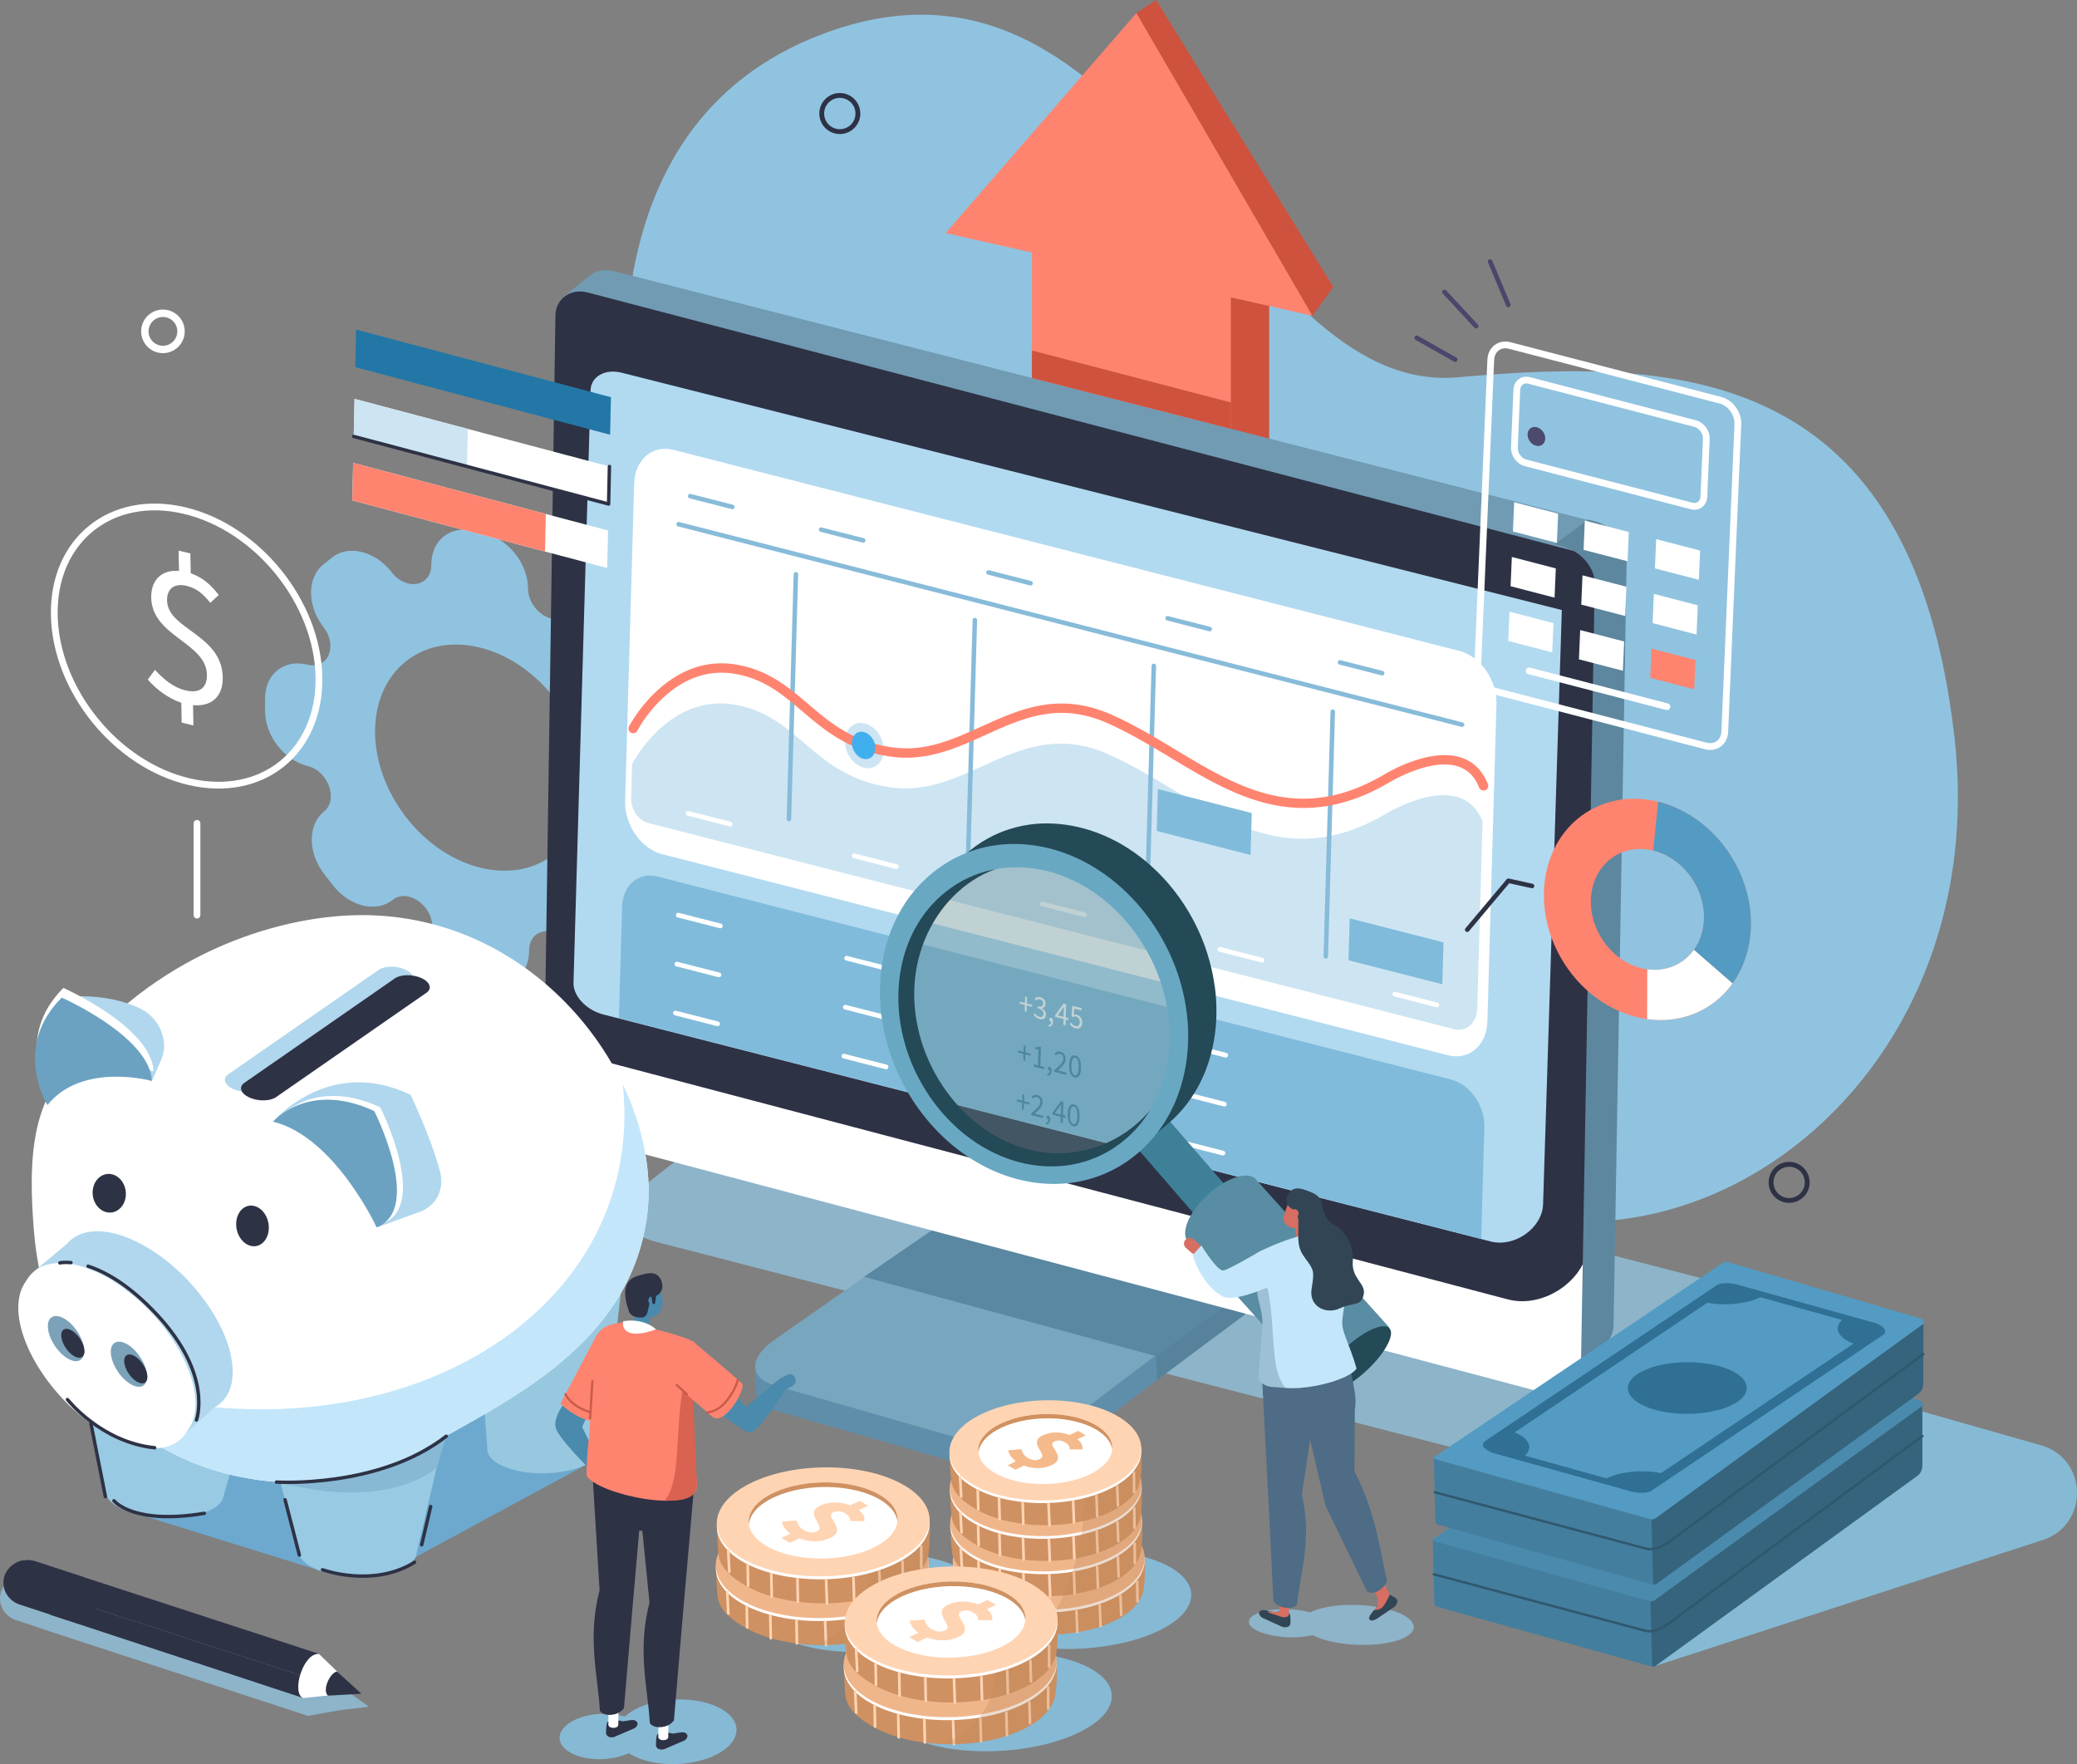 <svg xmlns="http://www.w3.org/2000/svg" viewBox="0 0 2554.07 2169.05"><rect x="0" y="0" width="2554.07" height="2169.05" fill="#808080" stroke="none"/><defs><style>.cls-1{isolation:isolate;}.cls-2{fill:#90c3e0;}.cls-3{fill:#cf523e;}.cls-19,.cls-4{fill:#ff8470;}.cls-5{fill:#8db4c9;}.cls-6{fill:#2e3245;}.cls-21,.cls-7{fill:#fff;}.cls-16,.cls-17,.cls-23,.cls-26,.cls-49,.cls-56,.cls-60,.cls-63,.cls-66,.cls-68,.cls-8{fill:none;stroke-linecap:round;stroke-linejoin:round;}.cls-17,.cls-23,.cls-8{stroke:#fff;}.cls-8{stroke-width:8.31px;}.cls-9{fill:#5f8eab;}.cls-10{fill:#78a6bf;}.cls-11{fill:#5a87a1;}.cls-12{fill:#57829c;}.cls-13{fill:#709bb3;}.cls-14{fill:#b1daf0;}.cls-15{fill:#5d879e;}.cls-16,.cls-63,.cls-68{stroke:#2e3245;}.cls-16{stroke-width:5.96px;}.cls-17{stroke-width:9.11px;}.cls-18{fill:#86b9d4;}.cls-19,.cls-20,.cls-21,.cls-64,.cls-65{fill-rule:evenodd;}.cls-20,.cls-61{fill:#539bc2;}.cls-22{fill:#81bbdb;}.cls-23{stroke-width:5.77px;}.cls-24{fill:#3e84ab;}.cls-25,.cls-65{fill:#cde5f2;}.cls-26{stroke:#87bbd9;}.cls-26,.cls-63{stroke-width:5.56px;}.cls-27{fill:#40afed;}.cls-28{fill:#6da9cf;}.cls-29{fill:#99cae3;}.cls-30{fill:#97c8e0;}.cls-31{fill:#c3e6fa;}.cls-32{fill:#b0d7ed;}.cls-33{fill:#7ba2b8;}.cls-34{fill:#6ba2c2;}.cls-35{fill:#88b9d4;}.cls-36{fill:#638d94;opacity:0.4;}.cls-36,.cls-50{mix-blend-mode:multiply;}.cls-37{fill:#3f8099;}.cls-38{fill:#588da3;}.cls-39{fill:#244957;}.cls-40{fill:#69a8c2;}.cls-41{fill:#d66e62;}.cls-42{fill:#324554;}.cls-43{fill:#4e6c85;}.cls-44{fill:#9dc0d4;}.cls-45{fill:#cf9161;}.cls-46{fill:#f0b68b;}.cls-47{fill:#f2c97b;}.cls-48{fill:#ffd4b3;}.cls-49{stroke:#ffd4b3;stroke-width:3.26px;}.cls-50{opacity:0.29;}.cls-51{fill:#bf865a;}.cls-52{fill:#d1905e;}.cls-53{fill:#f5ba8c;}.cls-54{fill:#4a8aad;}.cls-55{fill:#d96350;}.cls-56{stroke:#c95c4a;stroke-width:2.78px;}.cls-57{fill:#447e9e;}.cls-58{fill:#36647d;}.cls-59{fill:#169e6f;}.cls-60{stroke:#2f586e;stroke-width:3px;}.cls-62{fill:#2f7094;}.cls-64{fill:#2277a6;}.cls-66{stroke:#4a476b;stroke-width:5.72px;}.cls-67{fill:#4d4a70;}.cls-68{stroke-width:4.21px;}</style></defs><title>stockImage</title><g class="cls-1"><g id="image"><path class="cls-2" d="M3153.67,1260.25c-222.47-190.63-243.5-462.66-207.95-679C2966.6,454.17,3030,333.6,3181,276.9c393.23-147.68,507,446.82,781.11,422.19s558.54-12.75,610.29,442.41-382.05,738.06-684.9,522.38C3693.34,1525.59,3343.34,1422.78,3153.67,1260.25Z" transform="translate(-2169.05 -235.23)"/><polygon class="cls-3" points="1639.57 352.83 1421.62 0 1397.41 16.08 1210 276.87 1316.15 300.8 1316.15 1462.48 1560.73 1525.87 1560.73 355.94 1613.85 388.26 1639.57 352.83"/><polygon class="cls-4" points="1513.56 1535.58 1268.98 1472.19 1268.98 175.84 1513.56 239.23 1513.56 1535.58"/><path class="cls-2" d="M2952.19,1327.21h0c-18-23.22-5.39-52.27,20-46h0c28.77,7.05,52-11.65,51.92-41.77l0-15.5c-.09-30.12-23.48-60.26-52.25-67.31h0c-25.41-6.23-38.23-41.52-20.32-55.93h0c20.28-16.31,20.17-50.84-.23-77.13l-10.5-13.53c-20.41-26.29-53.38-34.37-73.66-18.06h0c-17.91,14.41-48.68-6.45-48.76-33.06h0c-.09-30.12-23.48-60.26-52.25-67.31l-14.8-3.63c-28.77-7.05-52,11.65-51.92,41.77h0c.08,26.61-30.6,32.4-48.63,9.18h0c-20.4-26.29-53.38-34.37-73.66-18.06l-10.44,8.4c-20.28,16.31-20.17,50.84.23,77.13,18,23.22,5.4,52.27-20,46h0c-28.77-7.05-52,11.65-51.92,41.77l0,15.5c.09,30.12,23.48,60.26,52.25,67.31h0c25.41,6.23,38.23,41.52,20.32,55.93h0c-20.28,16.31-20.17,50.84.23,77.13l10.5,13.53c20.4,26.29,53.38,34.37,73.66,18.06,17.91-14.41,48.68,6.45,48.76,33.06.09,30.12,23.48,60.25,52.25,67.31l14.81,3.63c28.77,7.05,52-11.65,51.92-41.77h0c-.08-26.61,30.6-32.4,48.63-9.18h0c20.41,26.29,53.38,34.37,73.66,18.06l10.43-8.39C2972.69,1388,2972.59,1353.5,2952.19,1327.21Zm-283.77-87.14c-50.64-65.24-50.9-150.94-.57-191.42s132.17-20.41,182.81,44.83,50.9,150.94.57,191.42S2719.06,1305.31,2668.42,1240.07Z" transform="translate(-2169.05 -235.23)"/><path class="cls-5" d="M2170.63,2191.64c-5.26,14.69,3.1,30.74,18.67,35.84l.56.17h0l29,9.51a22.18,22.18,0,0,0,3.15,1.26l.56.17h0l10.71,3.51h0L2544.78,2344a8.21,8.21,0,0,0,2.4,1.07l40.14-7.15h0l35.49-4.12-35.1-25.08h0l-26.63-20.12a12.84,12.84,0,0,0-4.4.77l.23-1.43-348-113.47h0l-.55-.19C2192.77,2169.17,2175.88,2176.95,2170.63,2191.64Z" transform="translate(-2169.05 -235.23)"/><path class="cls-6" d="M2193.49,2208.17l.56.17h0l55.83,18.3c15.57,5.1,32.45-2.67,37.71-17.36s-3.1-30.74-18.67-35.84l-55.83-18.3h0l-.55-.19c-15.57-5.1-32.45,2.67-37.71,17.36S2177.92,2203.07,2193.49,2208.17Z" transform="translate(-2169.05 -235.23)"/><path class="cls-6" d="M2212.53,2155l348.58,113.65-5.26,32.16-339.3-110.63C2165.7,2173.28,2180.86,2147.93,2212.53,2155Z" transform="translate(-2169.05 -235.23)"/><path class="cls-6" d="M2555.85,2300.78c-6.83,12.29-.9,10-14.35,22.09l-310.15-102.06c-19.19-12.46-21.34-22.33-16.15-31.09Z" transform="translate(-2169.05 -235.23)"/><path class="cls-7" d="M2542,2323.07l68-7.08-48.63-47.16C2541.63,2267,2526.86,2317.62,2542,2323.07Z" transform="translate(-2169.05 -235.23)"/><path class="cls-6" d="M2613.45,2317.76l-41.14,2.38c-7.94-7.61,3.93-29.82,11.45-29.59Z" transform="translate(-2169.05 -235.23)"/><path class="cls-8" d="M2561.25,1067.77c1.62,92.07-69.92,149.61-159.79,128.53s-164-112.8-165.66-204.87,69.92-149.61,159.79-128.53S2559.63,975.7,2561.25,1067.77Z" transform="translate(-2169.05 -235.23)"/><path class="cls-7" d="M2392,1099.33c-15.42-5.09-31-16.59-41.23-28.57l8.9-11.9c10.5,11.55,22.9,21.81,37.58,25.26,17.8,4.18,26.53-3.84,26.26-19.12-.7-39.93-67.67-47-68.52-95.1-.39-21.93,13.29-34.43,34.16-32.73l-.44-24.89,14.44,3.39.43,24.4c15.43,5.34,25.66,15.35,34.49,26.74l-10.37,9.59c-9.06-11-16.61-17.88-29.6-20.93-14.67-3.44-23.89,3.72-23.64,18,.63,35.74,67.57,41.62,68.51,94.61.41,23.41-13.73,36.29-36.53,34.14l.44,24.89-14.44-3.39Z" transform="translate(-2169.05 -235.23)"/><line class="cls-8" x1="242.24" y1="1125.22" x2="242.24" y2="1012.31"/><path class="cls-5" d="M4029.09,2034.13l-1052.57-271.8c-43.08-11.12-55.67-37.63-28.14-59.19l176.1-137.93c27.54-21.57,84.78-30,127.86-18.91l1052.57,271.8c43.08,11.12,55.67,37.63,28.14,59.19L4157,2015.22C4129.42,2036.79,4072.17,2045.25,4029.09,2034.13Z" transform="translate(-2169.05 -235.23)"/><path class="cls-9" d="M3807.51,1720.77s-7,5-7.54,5.63c-.24.31-2.67,3.25-3.78,4.4-.83.86-3.59,3.47-4.09,3.91-1.47,1.3-313.77,236.79-313.77,236.79l1.58,45.44,308-233.63a11.76,11.76,0,0,0,5.82-3.16c.5-.44.92-.89,1.4-1.34.92-.86,1.87-1.71,2.69-2.57l0,0c1.1-1.15,2.09-2.3,3-3.45.25-.31.49-.62.73-.93s.58-.71.84-1.06.38-.63.6-1q.93-1.35,1.71-2.69c.18-.31.42-.62.59-.93s.2-.49.33-.73c.4-.79.74-1.57,1.06-2.34.15-.37.37-.75.51-1.12.07-.19.09-.37.15-.56.25-.74.43-1.46.6-2.19.1-.41.26-.83.34-1.24,0-.14,0-.28,0-.42a21.05,21.05,0,0,0,.21-2.27c0-.4.11-.82.11-1.22q0-.29,0-.58Z" transform="translate(-2169.05 -235.23)"/><path class="cls-9" d="M3477,1972.4c-2.07,1.52-4.25,3-6.51,4.38-.69.43-1.39.86-2.09,1.28-2.5,1.48-5.06,2.9-7.73,4.24l-.43.23q-3.35,1.66-6.85,3.16l-1,.41c-2,.84-4,1.66-6.1,2.43l-.78.27c-2.65,1-5.35,1.85-8.07,2.68-1,.3-2,.59-3,.88q-2.37.67-4.76,1.27c-1.12.28-2.25.56-3.37.81-1.37.31-2.75.6-4.13.88-1.19.24-2.37.47-3.56.68s-2.55.43-3.82.62-2.43.36-3.64.52-2.52.29-3.77.42-2.38.24-3.56.33c-1.35.1-2.68.17-4,.23-1.11.05-2.22.1-3.32.13-1.62,0-3.21,0-4.79,0-.89,0-1.79,0-2.67-.05-2.84-.12-5.61-.35-8.31-.69-1.34-.17-2.64-.39-3.94-.61-.67-.12-1.35-.2-2-.33-2-.39-3.91-.85-5.76-1.38L3120.77,1924c-15.34-4.4-22.68,1.08-23-8.8l1.05,31.64c.34,9.88,8.21,18.21,23.55,22.61l248.26,71.19c1.85.53,3.78,1,5.76,1.38.66.13,1.34.22,2,.34,1.13.2,2.25.41,3.41.57l.52,0q4,.51,8.31.69l.55,0c.69,0,1.42,0,2.12,0,1.59,0,3.18,0,4.79,0,.37,0,.72,0,1.08,0,.74,0,1.49-.1,2.24-.13,1.33-.06,2.66-.13,4-.23.45,0,.9,0,1.35-.08.74-.06,1.48-.17,2.22-.25,1.25-.13,2.5-.26,3.76-.42.49-.06,1-.1,1.46-.16.73-.1,1.47-.25,2.2-.36,1.27-.19,2.53-.39,3.81-.62.51-.09,1-.15,1.52-.25.69-.13,1.37-.3,2.06-.44,1.37-.28,2.74-.57,4.12-.88.55-.13,1.11-.22,1.66-.35s1.14-.32,1.72-.46q2.39-.6,4.75-1.27c.63-.18,1.28-.32,1.91-.51.37-.11.74-.25,1.11-.37,2.72-.83,5.41-1.71,8.06-2.68l.64-.21.14-.05c2.06-.76,4.09-1.58,6.1-2.43l1-.41q3.5-1.5,6.86-3.16l.09,0,.33-.18c2.67-1.34,5.24-2.76,7.74-4.24.71-.42,1.4-.84,2.09-1.28,2.26-1.4,4.44-2.86,6.51-4.38.25-.18.54-.34.78-.53l.49-.37-1.58-45.44C3477.92,1971.82,3477.47,1972.1,3477,1972.4Z" transform="translate(-2169.05 -235.23)"/><path class="cls-10" d="M3783,1699.37c29.82,8.55,31.53,32.1,3.85,53.1l-308,233.63c-28.82,21.86-78.25,32.55-109.3,23.65l-248.26-71.19c-31-8.9-31.47-33.89-.92-55.25L3446.94,1655c29.35-20.52,76.49-30.06,106.32-21.51Z" transform="translate(-2169.05 -235.23)"/><polygon class="cls-11" points="1062.47 1569.89 1421.54 1667.44 1509.99 1602.6 1162.53 1501.66 1062.47 1569.89"/><polygon class="cls-12" points="1421.54 1667.44 1422.65 1696.89 1530.71 1616.45 1529.63 1588.19 1421.54 1667.44"/><path class="cls-7" d="M4120.84,1896.83c-.27,29.8-36.24,55.4-66.56,47.37L2878.62,1632.43c-21.8-5.78-39.24-26-38.95-45.21l12.88-870.76c.29-19.2,18.17-30.06,40-24.28L4128.77,1020Z" transform="translate(-2169.05 -235.23)"/><path class="cls-13" d="M4137,878.56,2930.86,570.36h0l-.11,0-2.38-.61h0l-4.22-1.07-1.64-.35q-.83-.16-1.65-.29t-1.64-.23q-.85-.1-1.69-.17t-1.68-.1q-.9,0-1.78,0h-.28c-.51,0-1,0-1.52,0l-.77.06-.63,0-.49,0c-.62.06-1.22.14-1.82.23l-.15,0h0q-1.07.17-2.11.4l-.23.06-.94.25c-.37.1-.75.18-1.11.29l-.31.11c-.5.16-1,.34-1.48.52-.26.1-.54.18-.8.28l-.17.08a28.46,28.46,0,0,0-2.79,1.32l-.19.09c-.1.06-.18.13-.28.19a26.37,26.37,0,0,0-3.29,2.18l-33.81,27.61s6.71-2,6.91-2c1-.2,2.11-.36,3.21-.47l.24,0c1.16-.1,2.34-.16,3.54-.15h.29q1.77,0,3.6.19l.36,0c1.29.14,2.6.32,3.93.58l1.63.34,1.27.31,8.86,2.27h0L4135.15,920.77C4137,921.25,4141,879.57,4137,878.56ZM2916.69,575.82h0Z" transform="translate(-2169.05 -235.23)"/><path class="cls-6" d="M4122.64,1761.63c-.67,45.26-53.73,83.29-99.42,71.26l-1145-301.53c-21.8-5.78-39.24-26-38.95-45.21l12.77-863.29c.29-19.2,17.88-33.83,39.68-28L4135.17,920.73Z" transform="translate(-2169.05 -235.23)"/><path class="cls-14" d="M4066.56,1715.94c-.92,29.09-34.9,53.28-64.29,45.77L2910.81,1482.55c-20.65-5.3-37-22.69-36.54-38.84l21-728.88c.47-16.15,17.56-26.64,38.21-21.34L4089.61,985.31Z" transform="translate(-2169.05 -235.23)"/><path class="cls-15" d="M4168.86,915.71l0-.13q-.12-.71-.26-1.42t-.32-1.41l-.05-.2-.05-.19c-.08-.33-.17-.65-.26-1s-.27-.91-.42-1.37c-.07-.21-.15-.43-.22-.64l-.1-.28-.15-.44q-.25-.68-.52-1.35t-.54-1.26l0,0v0q-.3-.67-.62-1.34t-.66-1.31l-.19-.35-.14-.25-.38-.7q-.35-.62-.72-1.23l-.58-.92-.08-.13-.09-.14q-.37-.58-.76-1.15t-.77-1.09l-.34-.46-.15-.2-.32-.42q-.43-.56-.87-1.11l-.9-1.09-.09-.1-.14-.16c-.33-.38-.66-.76-1-1.13s-.65-.68-1-1l-.65-.68-.31-.32c-.55-.55-1.12-1.07-1.7-1.6l-.55-.52-.08-.08q-1.11-1-2.27-1.92l-.34-.26-.3-.24-.81-.63q-.69-.51-1.39-1l-.54-.37-.28-.19-.51-.35-1.38-.89L4144,882l-.19-.12-.17-.1q-.74-.43-1.5-.84t-1.58-.82l0,0,0,0q-.76-.38-1.54-.74t-1.64-.72l-.2-.08-.23-.09-1.2-.48q-.81-.31-1.64-.6l-.46-.15-.15-.06h0l-1-.32-1.64-.48-8.83-2.33-41,30.4s11.58,3.09,12.12,3.26l1.63.53q.83.29,1.64.6t1.63.66l.68.3c.87.38,1.72.77,2.57,1.2h0c.85.43,1.69.88,2.52,1.35l.32.18q1.19.68,2.33,1.42l.35.23q1.12.73,2.2,1.51l.39.28q1.07.78,2.1,1.61c.35.29.69.58,1,.88s.84.71,1.25,1.07.93.86,1.38,1.3c.3.28.6.56.89.85s.49.52.74.78c.44.46.88.91,1.3,1.38l.33.38c.57.65,1.14,1.31,1.67,2l.13.17q.84,1.06,1.63,2.16l.16.22q.76,1.07,1.45,2.17l.18.28q.67,1.08,1.28,2.18l.18.33q.6,1.1,1.13,2.22l.16.34q.52,1.12,1,2.26l.13.33q.45,1.15.82,2.31l.1.31c.24.78.46,1.57.65,2.36.1.4.19.79.27,1.19s.19.94.26,1.42.15,1,.21,1.49.11,1,.15,1.5.07,1.08.08,1.63,0,.84,0,1.26l0,2.29-17,965.87,29.32-30.87c6.82-7.19,10.72-15.94,10.87-24.39l16-933.52.15-10.21q0-.63,0-1.26c0-.36,0-.71-.05-1.07,0,0,0,0,0-.06s0-.1,0-.14,0-.23,0-.35q-.06-.75-.15-1.5c0-.4-.11-.79-.17-1.19Z" transform="translate(-2169.05 -235.23)"/><circle class="cls-16" cx="1032.72" cy="139.6" r="22.24"/><circle class="cls-17" cx="200.36" cy="407.43" r="22.24"/><circle class="cls-16" cx="2200.1" cy="1453.79" r="22.24"/><path class="cls-18" d="M3605.08,2160.57c-46.89-24.6-134.4-26-195.46-3.16s-72.54,61.32-25.64,85.92,134.4,26,195.46,3.16S3652,2185.17,3605.08,2160.57Z" transform="translate(-2169.05 -235.23)"/><path class="cls-19" d="M4213.1,1222.31c-69.59-20.16-134.16,22.17-144.23,94.55s38.18,147.39,107.77,167.56,134.16-22.17,144.23-94.55S4282.68,1242.47,4213.1,1222.31ZM4184.9,1425c-38-11-64.38-52-58.88-91.55s40.78-62.67,78.8-51.66,64.38,52,58.88,91.55S4222.92,1436,4184.9,1425Z" transform="translate(-2169.05 -235.23)"/><path class="cls-20" d="M4213.1,1222.31c-1.71-.5-3.42-.92-5.12-1.34L4202,1281c.93.23,1.86.46,2.8.73,38,11,64.38,52,58.88,91.55a66.44,66.44,0,0,1-11.64,29.8l47.49,41.31c10.87-15.14,18.39-33.57,21.31-54.55C4330.93,1317.49,4282.68,1242.47,4213.1,1222.31Z" transform="translate(-2169.05 -235.23)"/><path class="cls-21" d="M4252.06,1403.11c-12.78,17.8-34.09,27.21-57.38,23.94l-.16,61.18c42.63,6,81.63-11.23,105-43.81Z" transform="translate(-2169.05 -235.23)"/><path class="cls-22" d="M3990.46,1758.39,2930.12,1487.15l3.91-137.07c.76-26.47,20.2-43.11,43.42-37.16l976.22,249.72c23.23,5.94,41.44,32.21,40.69,58.68Z" transform="translate(-2169.05 -235.23)"/><line class="cls-23" x1="834.02" y1="1125.2" x2="885.85" y2="1138.46"/><line class="cls-23" x1="830.58" y1="1245.57" x2="882.42" y2="1258.83"/><line class="cls-23" x1="832.3" y1="1185.39" x2="884.14" y2="1198.65"/><line class="cls-23" x1="1041.16" y1="1178.19" x2="1093" y2="1191.45"/><line class="cls-23" x1="1037.73" y1="1298.56" x2="1089.56" y2="1311.82"/><line class="cls-23" x1="1039.44" y1="1238.37" x2="1091.28" y2="1251.63"/><line class="cls-23" x1="1455.45" y1="1284.17" x2="1507.28" y2="1297.43"/><line class="cls-23" x1="1452.01" y1="1404.54" x2="1503.85" y2="1417.8"/><line class="cls-23" x1="1453.73" y1="1344.35" x2="1505.57" y2="1357.61"/><path class="cls-7" d="M3429.36,1470.94l-6.51-1.66.07-2.53,6.51,1.67.23-7.95,2.32.59-.23,7.95,6.51,1.66-.07,2.53-6.51-1.66-.23,7.95-2.32-.59Z" transform="translate(-2169.05 -235.23)"/><path class="cls-7" d="M3440.08,1482.75l1.56-1.82a10,10,0,0,0,5.74,4.59c2.75.7,4.77-.67,4.86-3.56.09-3.1-1.71-5.65-7.15-7l.07-2.57c4.87,1.24,6.54-.47,6.61-3.2A4.91,4.91,0,0,0,3448,1464a5.34,5.34,0,0,0-4.94,1.41l-1.51-2.52a7.28,7.28,0,0,1,6.63-1.59c4,1,6.76,4.15,6.64,8.35-.09,3.14-1.83,4.71-4.33,5.13v.17a8.6,8.6,0,0,1,4.75,7.86c-.13,4.61-3.54,6.57-7.72,5.5A12.35,12.35,0,0,1,3440.08,1482.75Z" transform="translate(-2169.05 -235.23)"/><path class="cls-7" d="M3458.36,1495.64a4.1,4.1,0,0,0,3.36-4.15,1.07,1.07,0,0,1-.36,0,2.77,2.77,0,0,1-2-2.86,1.71,1.71,0,0,1,2.25-1.81c1.54.39,2.43,2.14,2.36,4.59-.1,3.5-2,5.78-4.9,6.42Z" transform="translate(-2169.05 -235.23)"/><path class="cls-7" d="M3476.8,1488.12l-10.26-2.63.06-2.2,10.24-14.13,3.29.84-.46,16.14,3.11.8-.08,2.69-3.11-.8-.2,7.17-2.79-.71Zm.08-2.69.22-7.54c0-1.39.21-3.6.32-5l-.14,0c-.61,1.12-1.28,2.09-2,3.19l-5.58,7.52Z" transform="translate(-2169.05 -235.23)"/><path class="cls-7" d="M3484.48,1494.24l1.49-1.83a10,10,0,0,0,5.67,4.45c2.79.71,5.07-1,5.18-4.67s-1.77-6.2-4.7-7a5.06,5.06,0,0,0-3.94.59l-1.54-1.54,1.11-12.32,11.41,2.92-.08,2.89-8.83-2.26-.83,7.55a5.72,5.72,0,0,1,3.53-.16c3.9,1,7,4.34,6.85,10s-4,7.85-7.94,6.83A12.67,12.67,0,0,1,3484.48,1494.24Z" transform="translate(-2169.05 -235.23)"/><path class="cls-24" d="M3427.64,1531.12l-6.51-1.66.07-2.53,6.51,1.67.23-7.95,2.32.59-.23,7.95,6.51,1.66-.07,2.53-6.51-1.66-.23,7.95-2.32-.59Z" transform="translate(-2169.05 -235.23)"/><path class="cls-24" d="M3440.24,1543.83l5.22,1.34L3446,1526l-4.15-1.06.06-2.16a10.61,10.61,0,0,0,4.88-.68l2.25.58-.67,23.23,4.72,1.21-.08,2.77-12.88-3.29Z" transform="translate(-2169.05 -235.23)"/><path class="cls-24" d="M3456.65,1555.82a4.09,4.09,0,0,0,3.36-4.15,1.06,1.06,0,0,1-.36,0,2.77,2.77,0,0,1-2-2.86,1.72,1.72,0,0,1,2.25-1.81c1.54.39,2.42,2.14,2.36,4.58-.1,3.51-2,5.78-4.9,6.42Z" transform="translate(-2169.05 -235.23)"/><path class="cls-24" d="M3465.5,1551.07c7.09-6,11.08-9.73,11.2-13.92.09-3-1.28-5.46-4.18-6.2-1.9-.48-3.58.48-5,1.89l-1.63-2.34c2-1.88,4.05-2.95,7-2.19,4.22,1.08,6.74,4.8,6.61,9.41-.14,4.89-4.17,8.74-9.76,13.8,1.25.2,2.65.43,3.83.74l6.61,1.69-.08,2.89-14.73-3.77Z" transform="translate(-2169.05 -235.23)"/><path class="cls-24" d="M3483.73,1544.56c.25-8.72,3.14-12.71,7.71-11.53s7.16,6.55,6.91,15.28-3.14,12.87-7.68,11.7S3483.48,1553.29,3483.73,1544.56Zm11.77,3c.22-7.62-1.48-11.18-4.13-11.85s-4.56,2-4.77,9.58,1.47,11.34,4.16,12S3495.28,1555.19,3495.49,1547.57Z" transform="translate(-2169.05 -235.23)"/><path class="cls-24" d="M3425.93,1591.16l-6.51-1.66.07-2.53,6.51,1.67.23-7.95,2.32.59-.23,7.95,6.51,1.66-.07,2.53-6.51-1.66-.23,7.95-2.32-.59Z" transform="translate(-2169.05 -235.23)"/><path class="cls-24" d="M3437.11,1604.29c7.09-6,11.08-9.73,11.21-13.92.08-3-1.29-5.46-4.18-6.2-1.9-.48-3.58.48-5,1.9l-1.63-2.35c2-1.88,4-2.95,7-2.19,4.22,1.08,6.74,4.8,6.61,9.41-.14,4.89-4.17,8.74-9.76,13.8,1.26.2,2.66.43,3.84.73l6.61,1.69-.08,2.89-14.73-3.77Z" transform="translate(-2169.05 -235.23)"/><path class="cls-24" d="M3454.93,1615.87a4.09,4.09,0,0,0,3.36-4.15,1.06,1.06,0,0,1-.36,0,2.78,2.78,0,0,1-2-2.86,1.72,1.72,0,0,1,2.25-1.81c1.54.39,2.42,2.14,2.36,4.58-.1,3.51-2,5.78-4.9,6.42Z" transform="translate(-2169.05 -235.23)"/><path class="cls-24" d="M3473.37,1608.35l-10.26-2.63.06-2.2,10.24-14.13,3.29.84-.46,16.14,3.11.8-.08,2.69-3.11-.8-.21,7.17-2.79-.71Zm.08-2.69.21-7.54c0-1.39.21-3.6.32-5l-.14,0c-.61,1.12-1.28,2.09-2,3.19l-5.58,7.52Z" transform="translate(-2169.05 -235.23)"/><path class="cls-24" d="M3482,1604.61c.25-8.72,3.14-12.71,7.71-11.53s7.16,6.55,6.91,15.28-3.14,12.87-7.68,11.7S3481.76,1613.33,3482,1604.61Zm11.77,3c.22-7.62-1.48-11.18-4.13-11.85s-4.56,2-4.77,9.58,1.48,11.34,4.16,12S3493.56,1615.24,3493.78,1607.61Z" transform="translate(-2169.05 -235.23)"/><path class="cls-7" d="M3949.55,1532.66l-966.32-247.19c-26-6.64-46.32-36-45.48-65.59l11.13-389.93c.84-29.58,22.57-48.18,48.53-41.54l966.32,247.19c26,6.64,46.32,36,45.48,65.59l-11.13,389.93C3997.24,1520.7,3975.51,1539.3,3949.55,1532.66Z" transform="translate(-2169.05 -235.23)"/><path class="cls-25" d="M3992.17,1245.24c-26.65-67.44-120.65-8.41-120.65-8.41-141.53,81.67-230.08-26-339.63-74.26s-170.31,54.1-267.08,40.85-112.72-89.18-193.64-102-124.74,73.05-124.74,73.05l-1.21,42.36c-.39,13.7,9,27.29,21.05,30.36l990.2,253.3c15.57,4,28.61-7.17,29.12-24.92Z" transform="translate(-2169.05 -235.23)"/><line class="cls-26" x1="834.55" y1="644.57" x2="1797.94" y2="891.01"/><line class="cls-26" x1="978.71" y1="706.15" x2="970.12" y2="1007.05"/><line class="cls-26" x1="1198.77" y1="762.44" x2="1190.19" y2="1063.35"/><line class="cls-26" x1="1418.84" y1="818.73" x2="1410.25" y2="1119.64"/><line class="cls-26" x1="1638.9" y1="875.03" x2="1630.31" y2="1175.94"/><line class="cls-23" x1="846.08" y1="1000.02" x2="897.92" y2="1013.28"/><line class="cls-23" x1="1050.5" y1="1052.31" x2="1102.34" y2="1065.57"/><line class="cls-23" x1="1281.88" y1="1111.5" x2="1333.71" y2="1124.76"/><line class="cls-23" x1="1499.98" y1="1167.29" x2="1551.82" y2="1180.55"/><line class="cls-23" x1="1715.16" y1="1222.34" x2="1766.99" y2="1235.6"/><line class="cls-26" x1="1647.8" y1="814.44" x2="1699.63" y2="827.7"/><line class="cls-26" x1="1435.76" y1="760.2" x2="1487.6" y2="773.46"/><line class="cls-26" x1="1215.49" y1="703.85" x2="1267.32" y2="717.11"/><line class="cls-26" x1="1009.73" y1="651.21" x2="1061.56" y2="664.47"/><line class="cls-26" x1="848.71" y1="610.03" x2="900.55" y2="623.29"/><path class="cls-25" d="M3255.74,1158.07c-.43,15-11.44,24.42-24.6,21.06s-23.48-18.25-23.05-33.25,11.44-24.42,24.6-21.06S3256.16,1143.07,3255.74,1158.07Z" transform="translate(-2169.05 -235.23)"/><path class="cls-4" d="M3771.93,1228.65c-60.81,0-112.81-31.32-163.7-62-25-15-50.83-30.6-77.42-42.31-59.75-26.3-103.6-6.42-150,14.63-35.38,16-72,32.62-115.51,26.66-52.6-7.2-81.7-32-109.84-56-24.27-20.68-47.19-40.22-83.92-46.05-75.93-12.06-118.28,69.15-118.69,70a5.77,5.77,0,1,1-10.29-5.25c.46-.9,46.74-89.48,130.79-76.13,39.94,6.34,65.19,27.86,89.61,48.67,26.87,22.9,54.66,46.59,103.91,53.33,40.28,5.51,73.74-9.67,109.18-25.74,46.69-21.17,95-43.06,159.44-14.68,27.26,12,53.43,27.76,78.72,43,78.11,47,151.9,91.46,255.69,31.56,2.09-1.32,56-34.72,95.82-21.66,15.31,5,26.44,16.1,33.09,32.95a5.78,5.78,0,0,1-10.74,4.24c-5.41-13.68-13.89-22.25-25.93-26.21-34.68-11.39-85.77,20.25-86.28,20.57C3838.05,1220.05,3803.78,1228.65,3771.93,1228.65Z" transform="translate(-2169.05 -235.23)"/><path class="cls-27" d="M3245.48,1155.45c-.26,9.08-6.93,14.78-14.89,12.74s-14.21-11-14-20.12,6.93-14.78,14.89-12.74S3245.74,1146.37,3245.48,1155.45Z" transform="translate(-2169.05 -235.23)"/><polygon class="cls-22" points="1537.8 1051.25 1422.39 1021.72 1423.86 970.17 1539.27 999.69 1537.8 1051.25"/><polygon class="cls-22" points="1773.63 1210.24 1658.22 1180.71 1659.69 1129.16 1775.1 1158.68 1773.63 1210.24"/><path class="cls-28" d="M2891.71,2035.17l-224.82,121.68c-10.27,6.21-81.25,19.45-98.76,11.26l-222-68.93c-17.52-8.2-15-29.45-4.69-35.66l256.6-212.28c10.27-6.21,33-4.58,50.52,3.62l248.62,122.78C2914.74,1985.84,2902,2029,2891.71,2035.17Z" transform="translate(-2169.05 -235.23)"/><path class="cls-29" d="M2479,1927.95l57.1,212.82c-1.26,17.37,30.23,32.35,70.35,33.45s73.66-12.09,74.92-29.46l61.28-261.3Z" transform="translate(-2169.05 -235.23)"/><path class="cls-30" d="M2752.18,1800.34l16.09,214.84c-2,17.35,28,31.47,67.13,31.53s72.42-14,74.44-31.31l32.91-275.32Z" transform="translate(-2169.05 -235.23)"/><polygon class="cls-29" points="82.73 1618.9 129.79 1831.56 275.02 1839.06 348.76 1581.16 82.73 1618.9"/><path class="cls-29" d="M2444.07,2074.29c-2.09,17.22-36.29,29.5-76.4,27.42s-70.92-17.71-68.83-34.92,36.29-29.5,76.4-27.42S2446.16,2057.07,2444.07,2074.29Z" transform="translate(-2169.05 -235.23)"/><path class="cls-7" d="M2600.26,1360.69c-105.34,4.22-254.65,56.11-355.93,195.21-36.31,49.87-40.19,108.83-33.65,192,12.51,159.17,114.92,290.16,288.45,308.53,63.62,6.73,122.16-4.3,170.5-28.78.22-.12.47-.21.68-.33l.21-.12q11-5.63,21.32-12.18c106.59-59.77,249.87-127.73,272.38-281.1C2988.27,1570.17,2831.48,1351.42,2600.26,1360.69Z" transform="translate(-2169.05 -235.23)"/><path class="cls-31" d="M2276.48,1932.67c49.25,67.07,124.6,113.41,222.66,123.79,63.62,6.73,122.16-4.3,170.5-28.78.22-.12.47-.21.68-.33l.21-.12q11-5.63,21.32-12.18c106.59-59.77,249.87-127.73,272.38-281.1,7.72-52.62-3.22-110.91-29.29-165.49C2965.58,1860.72,2633.61,2050.32,2276.48,1932.67Z" transform="translate(-2169.05 -235.23)"/><path class="cls-32" d="M2245,1461.81s52-8.46,97.17,13.85c23.18,11.45,34.87,40.07,25.32,62l-11.58,26.62S2243.8,1510.52,2245,1461.81Z" transform="translate(-2169.05 -235.23)"/><path class="cls-7" d="M2229.41,1582.12s-44.12-71,17.6-132.16c0,0,108.29,47.82,110.91,102.51C2357.92,1552.47,2272,1528.69,2229.41,1582.12Z" transform="translate(-2169.05 -235.23)"/><path class="cls-32" d="M2504.86,1614.35s67.87-81.42,169.14-33c0,0,25.58,53.77,36.19,94.47,5.66,21.71-4.72,42.09-24.92,49.41l-53,19.21-50.7-115.72Z" transform="translate(-2169.05 -235.23)"/><path class="cls-7" d="M2512.24,1609.74s42.92-50.86,124.45-13c0,0,60.72,120,2.92,143.05C2639.61,1739.79,2588.15,1628.36,2512.24,1609.74Z" transform="translate(-2169.05 -235.23)"/><path class="cls-32" d="M2488.46,1573.85l185.05-128.41c7.3-5.07,4.55-13.2-6.13-18.06h0c-10.67-4.87-25.38-4.7-32.69.37l-185.05,128.41c-7.3,5.07-4.55,13.2,6.13,18.06h0C2466.45,1579.08,2481.16,1578.91,2488.46,1573.85Z" transform="translate(-2169.05 -235.23)"/><path class="cls-6" d="M2508.38,1584.29l185.05-128.41c7.3-5.07,4.55-13.2-6.13-18.06h0c-10.67-4.87-25.38-4.7-32.69.37l-185.05,128.41c-7.3,5.07-4.55,13.2,6.13,18.06h0C2486.37,1589.52,2501.08,1589.35,2508.38,1584.29Z" transform="translate(-2169.05 -235.23)"/><path class="cls-6" d="M2323.43,1707.93c-2.27,12.77-13.08,20.63-24.14,17.56s-18.19-15.91-15.92-28.67,13.08-20.63,24.14-17.56S2325.7,1695.17,2323.43,1707.93Z" transform="translate(-2169.05 -235.23)"/><path class="cls-6" d="M2499.59,1746.26c-.7,13.66-10.23,23.08-21.3,21s-19.47-14.78-18.78-28.44,10.23-23.08,21.3-21S2500.28,1732.6,2499.59,1746.26Z" transform="translate(-2169.05 -235.23)"/><path class="cls-32" d="M2455.14,1918.84c-2-52.12-51.54-120.61-110.68-153-41-22.45-75.85-21.62-92.69-1.63l-39.63,33.24,182,203.19,38.95-35.23C2447.66,1957.48,2456,1941.61,2455.14,1918.84Z" transform="translate(-2169.05 -235.23)"/><path class="cls-7" d="M2409.45,1957.89c2,52.12-44.34,68.12-103.47,35.74s-108.69-100.87-110.68-153,44.34-68.12,103.47-35.74S2407.46,1905.78,2409.45,1957.89Z" transform="translate(-2169.05 -235.23)"/><path class="cls-7" d="M2405.76,1963.52c2,52.12-44.34,68.12-103.47,35.74s-108.69-100.87-110.68-153,44.34-68.12,103.47-35.74S2403.77,1911.4,2405.76,1963.52Z" transform="translate(-2169.05 -235.23)"/><path class="cls-7" d="M2271.1,1900.09c.5,13.15-9.09,17.41-21.42,9.51s-22.74-25-23.24-38.1,9.09-17.41,21.43-9.51S2270.59,1886.95,2271.1,1900.09Z" transform="translate(-2169.05 -235.23)"/><path class="cls-33" d="M2272.56,1895.38c.5,13.15-9.09,17.41-21.42,9.51s-22.74-25-23.24-38.1,9.09-17.41,21.43-9.51S2272.06,1882.24,2272.56,1895.38Z" transform="translate(-2169.05 -235.23)"/><path class="cls-6" d="M2272.93,1896c.32,8.41-5.82,11.13-13.71,6.08s-14.55-16-14.87-24.38,5.82-11.13,13.71-6.08S2272.61,1887.58,2272.93,1896Z" transform="translate(-2169.05 -235.23)"/><path class="cls-7" d="M2348.47,1931.61c.5,13.15-9.09,17.41-21.43,9.51s-22.74-25-23.24-38.1,9.09-17.41,21.43-9.51S2348,1918.47,2348.47,1931.61Z" transform="translate(-2169.05 -235.23)"/><path class="cls-33" d="M2349.94,1926.9c.5,13.15-9.09,17.41-21.42,9.51s-22.74-25-23.24-38.1,9.09-17.41,21.43-9.51S2349.43,1913.76,2349.94,1926.9Z" transform="translate(-2169.05 -235.23)"/><path class="cls-6" d="M2350.31,1927.51c.32,8.41-5.82,11.13-13.71,6.08s-14.55-16-14.87-24.38,5.82-11.13,13.71-6.08S2350,1919.1,2350.31,1927.51Z" transform="translate(-2169.05 -235.23)"/><path class="cls-34" d="M2227.42,1594s-44.12-71,17.6-132.16c0,0,108.29,47.82,110.91,102.51C2355.93,1564.32,2270,1540.54,2227.42,1594Z" transform="translate(-2169.05 -235.23)"/><path class="cls-34" d="M2504.86,1614.35s42.92-50.86,124.45-13c0,0,60.72,120,2.92,143.05C2632.23,1744.4,2580.77,1633,2504.86,1614.35Z" transform="translate(-2169.05 -235.23)"/><path class="cls-35" d="M2513.49,2058c76.75,1.33,149-16.33,204.31-57.34l-11.25,38.73C2684.59,2058.34,2622.59,2087.11,2513.49,2058Z" transform="translate(-2169.05 -235.23)"/><path class="cls-36" d="M3602,1430.14c52,114.35-17.55,207.3-107.88,234.55s-188.48-33.6-219.23-135.89,17.55-207.3,107.88-234.55S3558,1333.46,3602,1430.14Z" transform="translate(-2169.05 -235.23)"/><polygon class="cls-37" points="1521.97 1474.9 1497.69 1526.36 1389.97 1402.07 1424.02 1361.87 1521.97 1474.9"/><path class="cls-38" d="M3846.53,1833.08l0,0-131.75-146.16h0c-4.2-6.57-13.9-8.35-27.4-3.64-23.52,8.21-49.58,32.93-58.22,55.23-4.47,11.54-3.36,20.13,2,24.63h0l30.83,34.27h0l130.79,145.38,84.61-75.45Z" transform="translate(-2169.05 -235.23)"/><path class="cls-39" d="M3857.7,1869.07c20.76-8.75,28.06.94,16.3,21.64s-38.11,44.58-58.86,53.33-28.06-.94-16.3-21.64S3836.95,1877.83,3857.7,1869.07Z" transform="translate(-2169.05 -235.23)"/><path class="cls-39" d="M3458.67,1283.48c-100.52-22.13-186.73,48.63-192.55,158s70.94,216,171.46,238.17,186.73-48.63,192.55-158S3559.19,1305.61,3458.67,1283.48Zm158.46,230.69c-4.95,92.93-92.59,154.48-178,135.69s-150.58-109.37-145.63-202.3,82.46-166.77,167.84-148S3622.08,1421.23,3617.13,1514.17Z" transform="translate(-2169.05 -235.23)"/><path class="cls-39" d="M3662.75,1448.08c-.31-2.28-.62-4.56-1-6.83-.07-.4-.15-.81-.22-1.21-.18-1.08-.39-2.15-.59-3.22-.24-1.31-.46-2.62-.72-3.92-.15-.72-.32-1.44-.48-2.16-.24-1.16-.5-2.31-.76-3.47-.2-.89-.38-1.78-.59-2.67-.25-1.06-.55-2.12-.82-3.18s-.58-2.29-.89-3.44c-.15-.56-.28-1.13-.44-1.7-.42-1.5-.88-3-1.33-4.47-.29-1-.56-1.94-.86-2.9-.08-.27-.16-.55-.24-.82q-1.26-4-2.65-7.92l0-.09c-.08-.24-.18-.47-.27-.71-.83-2.32-1.68-4.63-2.58-6.92-.14-.36-.3-.72-.44-1.08-.34-.87-.71-1.72-1.06-2.58-.5-1.23-1-2.46-1.51-3.68-.34-.78-.7-1.54-1-2.32q-.63-1.41-1.27-2.82c-.31-.69-.61-1.38-.93-2.07-.64-1.37-1.32-2.71-2-4.06-.35-.72-.69-1.45-1.05-2.16l-.37-.77q-1.79-3.54-3.69-7l-.17-.29c-.37-.67-.76-1.31-1.13-2-1-1.78-2-3.56-3-5.3-.16-.28-.34-.54-.51-.82-.86-1.44-1.76-2.85-2.65-4.26-.71-1.14-1.39-2.29-2.12-3.42-.13-.2-.28-.4-.42-.6q-3.57-5.46-7.42-10.7c-.22-.3-.41-.61-.63-.9-.65-.88-1.35-1.73-2-2.61-1.08-1.43-2.16-2.85-3.28-4.25-1-1.24-2-2.46-3-3.67-1.13-1.37-2.27-2.73-3.43-4.08-.38-.44-.74-.9-1.13-1.34-.92-1.05-1.88-2.07-2.82-3.11-.64-.71-1.28-1.43-1.93-2.13-2-2.2-4.13-4.37-6.25-6.48l-.06-.06h0l-.06-.05q-3.64-3.61-7.42-7l-.33-.31c-1.84-1.67-3.72-3.28-5.6-4.88-.38-.32-.75-.66-1.13-1l-.07-.06q-3.37-2.82-6.83-5.49l-.35-.26c-.71-.54-1.43-1.06-2.14-1.59-1.46-1.1-2.92-2.21-4.41-3.27l-.85-.58c-1-.71-2-1.39-3.05-2.08s-2.24-1.56-3.38-2.3c-.42-.27-.86-.52-1.28-.8-1.11-.71-2.23-1.4-3.36-2.09-1-.59-1.91-1.22-2.89-1.8-.55-.33-1.12-.62-1.67-.94-1.21-.7-2.43-1.38-3.65-2.06-.85-.47-1.68-1-2.54-1.43-.67-.36-1.36-.68-2-1q-1.84-1-3.7-1.87c-.75-.37-1.49-.78-2.25-1.14s-1.65-.74-2.47-1.12c-1.21-.56-2.43-1.11-3.65-1.65-.63-.28-1.25-.58-1.88-.85-1-.44-2.08-.82-3.11-1.24s-2.28-.93-3.43-1.37c-.46-.18-.92-.38-1.38-.55-1.4-.52-2.81-1-4.22-1.47-1-.34-1.93-.69-2.9-1l-.74-.26q-3.82-1.24-7.7-2.31l-.07,0-.57-.14c-2.34-.64-4.69-1.24-7.05-1.79l-1.79-.4q-2.9-.64-5.79-1.18c-.73-.14-1.46-.23-2.19-.36l-3-.49c-.77-.12-1.54-.27-2.31-.38-1.23-.17-2.45-.29-3.68-.44-.88-.11-1.76-.22-2.64-.31l-1.09-.13q-3.68-.36-7.32-.55h0q-3.72-.19-7.39-.22l-1,0c-.89,0-1.77,0-2.66,0-1.26,0-2.52,0-3.77.06-.62,0-1.24.09-1.86.12-1.09.06-2.17.13-3.26.21-.84.06-1.68.09-2.51.16s-1.73.2-2.6.3c-1.09.12-2.18.23-3.26.37-.57.07-1.15.12-1.72.2-1,.14-2,.34-3,.51-1.26.2-2.52.4-3.76.63-.44.08-.89.14-1.33.22-1,.2-2.05.47-3.08.69-1.34.29-2.68.57-4,.9-.39.1-.79.17-1.18.27-.91.23-1.79.53-2.7.78-1.59.44-3.17.88-4.74,1.36-.44.14-.89.24-1.33.38q-2.61.84-5.18,1.77l-.66.25c-1.3.48-2.6,1-3.88,1.48-.82.33-1.62.69-2.43,1l-1.83.78c-2.22,1-4.42,2-6.59,3.05l-.2.11c-.59.29-1.16.62-1.75.93-1.8.93-3.6,1.88-5.36,2.88-.86.49-1.7,1-2.55,1.52-1.13.67-2.27,1.32-3.38,2-.28.18-.55.38-.83.56-1.71,1.1-3.38,2.26-5,3.42-.81.57-1.64,1.11-2.44,1.7-2.44,1.79-4.83,3.63-7.16,5.57l-38.13,31.67c2.33-1.94,4.72-3.79,7.16-5.57.8-.58,1.63-1.13,2.43-1.69,1.66-1.17,3.33-2.33,5-3.43,1.38-.89,2.79-1.74,4.2-2.58.85-.51,1.69-1,2.55-1.53,1.76-1,3.56-2,5.36-2.88.59-.3,1.16-.63,1.75-.93,2.23-1.11,4.5-2.16,6.78-3.16l1.84-.78c2.08-.88,4.18-1.72,6.31-2.5l.66-.25c2.14-.78,4.32-1.48,6.51-2.16,1.57-.49,3.16-.93,4.75-1.37,1.29-.35,2.57-.72,3.87-1s2.67-.61,4-.9,2.93-.64,4.41-.91c1.24-.23,2.5-.43,3.75-.63,1.58-.25,3.17-.5,4.77-.7,1.08-.14,2.16-.25,3.25-.37q2.55-.27,5.12-.46c1.08-.08,2.17-.15,3.26-.21,1.86-.1,3.73-.15,5.61-.18.89,0,1.77,0,2.67,0,2.77,0,5.54.06,8.35.2h0c2.78.15,5.59.38,8.41.68.87.09,1.76.21,2.63.31q3,.36,6,.82l3,.49c2.65.46,5.31.95,8,1.53,3,.66,5.94,1.4,8.87,2.2l.53.14c2.86.79,5.7,1.67,8.52,2.59,1,.32,1.92.67,2.88,1,1.88.65,3.76,1.32,5.62,2,1.14.44,2.28.9,3.41,1.36,1.68.68,3.35,1.37,5,2.1,1.22.53,2.44,1.09,3.65,1.65q2.37,1.1,4.72,2.25,1.86.92,3.7,1.87,2.3,1.2,4.57,2.46c1.22.68,2.44,1.35,3.65,2.06,1.53.89,3,1.81,4.56,2.74,1.13.69,2.25,1.38,3.37,2.09,1.56,1,3.1,2,4.64,3.08,1,.69,2.05,1.37,3.07,2.09,1.77,1.25,3.52,2.54,5.26,3.85.71.53,1.44,1,2.14,1.59q3.68,2.83,7.25,5.81c.37.31.72.64,1.09,1,2,1.71,4,3.44,6,5.22q3.74,3.41,7.35,7l.13.12,0,0c2.14,2.12,4.23,4.3,6.28,6.52.65.7,1.29,1.42,1.94,2.13q2,2.2,3.95,4.45c1.16,1.34,2.29,2.71,3.42,4.07s2,2.44,3,3.68c1.11,1.39,2.19,2.81,3.27,4.23.89,1.17,1.78,2.34,2.64,3.52q3.84,5.25,7.41,10.7c.87,1.33,1.7,2.68,2.54,4s1.79,2.83,2.65,4.27c1.2,2,2.37,4,3.51,6.09.38.67.78,1.33,1.15,2q2.19,4,4.23,8.07c.36.72.7,1.44,1.05,2.16q1.49,3,2.91,6.13.64,1.41,1.27,2.82,1.32,3,2.55,6c.35.86.72,1.72,1.06,2.58q1.59,4,3,8c.08.22.17.44.25.66,1,2.92,2,5.87,2.93,8.84.3,1,.57,1.94.86,2.91.61,2,1.2,4.09,1.76,6.15.31,1.15.6,2.31.89,3.46q.74,2.9,1.4,5.82c.26,1.16.52,2.31.77,3.48.43,2,.82,4.06,1.2,6.09.2,1.07.41,2.13.59,3.2q.68,4,1.22,8c.05.39.12.78.17,1.18.4,3.08.72,6.18,1,9.28.08.88.13,1.77.19,2.66.17,2.23.31,4.47.42,6.71,0,1.08.09,2.16.12,3.25q.1,3.2.11,6.4c0,1,0,2.07,0,3.11,0,3.06-.11,6.12-.27,9.18-.17,3.22-.42,6.39-.73,9.54-.09.9-.21,1.77-.31,2.66-.24,2.17-.5,4.33-.81,6.47-.18,1.24-.38,2.46-.58,3.69-.29,1.82-.6,3.64-.94,5.43-.25,1.32-.52,2.64-.8,3.95q-.53,2.5-1.11,5-.53,2.22-1.1,4.4t-1.23,4.44q-.75,2.59-1.57,5.14c-.43,1.33-.86,2.65-1.31,4-.71,2.06-1.47,4.08-2.24,6.09-.49,1.26-1,2.53-1.47,3.78-.26.63-.52,1.24-.79,1.86q-1.35,3.17-2.81,6.27c-.19.4-.37.81-.56,1.21q-1.86,3.87-3.89,7.6l0,.05q-2,3.72-4.23,7.29c-.29.48-.61.95-.9,1.42q-1.67,2.66-3.43,5.25c-.47.69-.95,1.37-1.43,2.06q-1.66,2.36-3.4,4.65c-.44.58-.88,1.17-1.32,1.75-1.59,2-3.21,4-4.89,6-.24.27-.48.53-.72.8q-2.19,2.5-4.47,4.9c-.55.58-1.12,1.15-1.68,1.72q-2,2-4,3.89c-.56.53-1.11,1.06-1.67,1.57-1.87,1.72-3.77,3.4-5.71,5l38.13-31.67c1.95-1.62,3.84-3.3,5.71-5,.56-.52,1.11-1,1.67-1.57q2-1.91,4-3.89c.56-.57,1.12-1.14,1.68-1.72q2.28-2.4,4.47-4.9c.24-.27.49-.53.72-.8,1.67-1.94,3.3-3.94,4.89-6,.45-.58.88-1.17,1.32-1.75q1.74-2.29,3.4-4.65c.48-.68,1-1.36,1.43-2.06q1.76-2.58,3.43-5.25c.3-.48.61-.94.9-1.42l.27-.42q2-3.37,4-6.86l0-.05q1.9-3.49,3.66-7.1l.23-.49c.19-.4.37-.81.57-1.22q1.46-3.09,2.81-6.26c.26-.62.53-1.24.79-1.86.19-.46.4-.92.58-1.38.32-.78.58-1.6.88-2.39.78-2,1.53-4,2.24-6.09.19-.55.41-1.07.6-1.62.26-.77.47-1.57.72-2.34q.82-2.55,1.57-5.14c.2-.71.44-1.39.64-2.1s.38-1.57.59-2.34q.58-2.19,1.11-4.41c.18-.76.39-1.5.57-2.26s.36-1.8.54-2.7c.28-1.31.55-2.62.8-3.95.13-.67.29-1.33.41-2,.2-1.13.35-2.28.54-3.42s.4-2.45.58-3.69c.07-.5.16-1,.23-1.48.22-1.64.39-3.32.57-5,.1-.89.22-1.77.31-2.67,0-.22.05-.43.08-.65q.39-4.16.63-8.39l0-.5q.21-3.87.28-7.73c0-.48,0-1,0-1.45,0-1,0-2.07,0-3.1,0-1.21,0-2.43,0-3.64,0-.93-.07-1.85-.1-2.77,0-1.08-.07-2.16-.12-3.24,0-.71,0-1.42-.08-2.13-.08-1.53-.22-3.06-.34-4.59-.07-.88-.12-1.76-.19-2.64,0-.29,0-.59-.07-.88q-.38-4.12-.9-8.23l0-.18C3662.87,1448.86,3662.8,1448.47,3662.75,1448.08Z" transform="translate(-2169.05 -235.23)"/><path class="cls-40" d="M3454.2,1277.13c-48.93-10.77-96.75-.7-134.63,28.34-40.89,31.35-65.09,80.19-68.15,137.54-6,111.74,72.84,221.06,175.63,243.69,30,6.6,59.51,5.38,86.62-3.22a156.71,156.71,0,0,0,48-25.11c40.89-31.35,65.09-80.19,68.15-137.54C3635.79,1409.08,3557,1299.76,3454.2,1277.13Zm152.85,242.6c-2.69,50.46-24,93.44-60,121a137.88,137.88,0,0,1-42.25,22.09c-23.85,7.57-49.84,8.64-76.21,2.84-90.45-19.91-159.78-116.1-154.54-214.42,2.69-50.46,24-93.44,60-121,33.33-25.55,75.41-34.41,118.46-24.93C3543,1325.22,3612.29,1421.41,3607.05,1519.73Z" transform="translate(-2169.05 -235.23)"/><path class="cls-41" d="M3644.42,1775.06h0a7.06,7.06,0,0,1-9.94.68l-7.06-6.16a7.06,7.06,0,0,1-.68-9.94h0a7.06,7.06,0,0,1,9.94-.68l7.06,6.16A7.06,7.06,0,0,1,3644.42,1775.06Z" transform="translate(-2169.05 -235.23)"/><path class="cls-5" d="M3890.1,2218.76c-25.32-11-69-13.57-97.49-5.64a64.81,64.81,0,0,0-12.31,4.66c-17.92-4.93-42.34-5.47-59.23-.77-20,5.57-21.88,16.38-4.09,24.14,17.09,7.46,46.06,9.36,66.09,4.56,1.17.6,2.4,1.19,3.73,1.77,25.32,11,69,13.57,97.49,5.64S3915.41,2229.81,3890.1,2218.76Z" transform="translate(-2169.05 -235.23)"/><polygon class="cls-42" points="1633.33 1764.63 1573.41 1772.25 1576.28 1710.17 1636.2 1702.55 1633.33 1764.63"/><path class="cls-42" d="M3748,2216l-12.21,1.47c-8.82-1.61-14.36-4.15-17.38-1.23l-.81,1.42c-1.17,2.08,1.47,5.73,4.67,7.15l23.69,10.75c4.66,1.34,9.69-.06,9.91-4.28,0,0,.52-11.79-1.61-12.36C3750,2217.79,3751.73,2217.07,3748,2216Z" transform="translate(-2169.05 -235.23)"/><path class="cls-42" d="M3868.2,2198.93l-5.12,11.18c-6,6.68-11.27,11.79-10.36,15.89l.67.59c1.16,2.08,6,.87,8.9-1.12l21.53-14.59c3.57-3.28,5-8.3,1.52-10.68,0,0-9.79-6.6-11.38-5.08C3870.76,2198.17,3871.05,2196.31,3868.2,2198.93Z" transform="translate(-2169.05 -235.23)"/><path class="cls-41" d="M3742,2219.82c-.17,4.94,11.86,5.36,12,.41l.55-16.07-12-.41Z" transform="translate(-2169.05 -235.23)"/><path class="cls-43" d="M3734.95,2203.76c6.85,10.15,24.85,10.82,29,4.35,3.88-39.14,18.85-80.32,6-135l24.35-162.86-73.72,11.24,9,173.53Z" transform="translate(-2169.05 -235.23)"/><path class="cls-41" d="M3863.79,2201.43c2.47,4.87,16.08-1.7,13.61-6.57l-8-15.83-13.61,6.57Z" transform="translate(-2169.05 -235.23)"/><path class="cls-43" d="M3850,2191.73c9.61,6.72,22.68-5.59,24.75-12.64-9-35.78-11.84-78.82-40.1-134.92l.39-75.32c2.51-14.47-.51-24.11-4.38-45.64l-65,20.84,33.21,141.51c.61,2.62,4.22,9.53,5.38,11.92Z" transform="translate(-2169.05 -235.23)"/><path class="cls-41" d="M3762.59,1735.19c-1.47,11.64,5,17.87,14.42,13.9s13.6-18,15.71-29.56c1-5.54-.93-16.57-10.37-12.61S3764.07,1723.55,3762.59,1735.19Z" transform="translate(-2169.05 -235.23)"/><path class="cls-41" d="M3748,1729.56c-3.61,11.17,10.15,19.18,19.11,14.23s16.39-18.49,16.61-30.22-10.91-17.69-19.87-12.73S3750.63,1721.53,3748,1729.56Z" transform="translate(-2169.05 -235.23)"/><path class="cls-41" d="M3776.64,1766.45l1.21-.25a7.11,7.11,0,0,0,5.45-8.92l-6.2-22.8a8.19,8.19,0,0,0-9.44-5.79l-1.21.25a7.11,7.11,0,0,0-5.45,8.92l2.69,22.59C3764.79,1764.5,3772.55,1767.31,3776.64,1766.45Z" transform="translate(-2169.05 -235.23)"/><path class="cls-42" d="M3787.56,1741.74s.28,6.49-14,4.2c-10.8-1.72-5-18.68-14.71-23.76-13.15-6.86-7.24-19.77-1.1-23.8s13.58-1.19,22.74,2.35C3790.14,1704.49,3803.19,1712.73,3787.56,1741.74Z" transform="translate(-2169.05 -235.23)"/><circle class="cls-41" cx="3760.49" cy="1727.08" r="5.17" transform="translate(-204.09 5220.14) rotate(-88.95)"/><path class="cls-31" d="M3837.17,1917.86c-8.39-29.42-16.44-41.1-17.55-54.42-.66-7.87,3.88-27.85,5.14-40.16,2.21-63.54,2.67-61.68-17.88-66.92l-13.86-2.2c-6.55-1.23-15.35-1.39-19.7-.53-18.21,3.57-42.72,14.17-56,20.58-11.81,5.71,6.5,16,5.89,30,7.55,56.59,2.37,102.78.86,123C3729.31,1956.4,3825.31,1936.94,3837.17,1917.86Z" transform="translate(-2169.05 -235.23)"/><path class="cls-44" d="M3718.13,1808.75l10,11.89c10.09,50.63,2.13,98.32,21.48,120.62-12.44-.61-21.16.82-29.31-5.78-.46,0-3.33-2-3.61-8.25l4.76-64.36C3722.06,1841.6,3709,1824.19,3718.13,1808.75Z" transform="translate(-2169.05 -235.23)"/><path class="cls-42" d="M3794,1713.16s2.29,21.39,14.41,27.22,26,23.59,24.17,45.56,16.77,27.13,13.27,41.58-12.08,8.4-29.24,16.4-38.24-2.42-34.69-24.06,2.93-23.07-7.42-36.9-9.33-20.54-8.72-47.56l9.72-10.14Z" transform="translate(-2169.05 -235.23)"/><path class="cls-41" d="M3731.34,2218.77l13.43,4.38.17-6.19-2.87-.24-6.28.76-6.39-1.28S3727.08,2217.68,3731.34,2218.77Z" transform="translate(-2169.05 -235.23)"/><path class="cls-41" d="M3876.81,2198.43s-5.55,12.33-9.56,14.4a25.45,25.45,0,0,1-8.84,2.35l4.68-5.06.46-11.43Z" transform="translate(-2169.05 -235.23)"/><path class="cls-31" d="M3747.45,1808.75s-57.38,30.15-75.45,20.17c-26.2-14.46-36.41-50.44-36.41-50.44l10.81-11.88s19.76,32.21,27.1,30.71,41.38-21.47,41.38-21.47Z" transform="translate(-2169.05 -235.23)"/><polygon class="cls-4" points="1162.83 286.58 1397.41 16.08 1613.85 388.26 1162.83 286.58"/><polygon class="cls-3" points="1268.98 464.72 1268.98 430.95 1513.56 494.85 1513.56 527.22 1268.98 464.72"/><path class="cls-18" d="M3349.73,2163.25c-47.13-24.13-134.65-24.67-195.48-1.21s-71.92,62-24.79,86.17,134.65,24.67,195.48,1.21S3396.87,2187.38,3349.73,2163.25Z" transform="translate(-2169.05 -235.23)"/><path class="cls-45" d="M3310.93,2158.58c1.18,4.35-.07,37.15-2.16,41.89-3.78,15.07-17.88,29.61-42,40.61-53,24.14-134,22.16-181-4.43-21.92-12.39-34-25.21-34.63-41.52-.91-8.81-1.79-33.44-1.79-33.44,1.58-5.42,8.61,0,12.86-5.08,7-10.06,18.88-19.43,35.67-27.08,53-24.14,134-22.16,181,4.43C3298.67,2145.16,3309.23,2144.58,3310.93,2158.58Z" transform="translate(-2169.05 -235.23)"/><path class="cls-7" d="M3280,2116.51c-46.77-27.48-129.37-29.68-184.49-4.9s-61.88,67.14-15.11,94.62,129.37,29.68,184.49,4.9S3326.81,2144,3280,2116.51Z" transform="translate(-2169.05 -235.23)"/><path class="cls-46" d="M3279.95,2112.87c-46.77-27.48-129.37-29.68-184.49-4.9s-61.88,67.14-15.11,94.62,129.37,29.68,184.49,4.9S3326.72,2140.35,3279.95,2112.87Z" transform="translate(-2169.05 -235.23)"/><path class="cls-7" d="M3249.78,2124.61c-32.7-19.21-90.44-20.75-129-3.43s-43.26,46.94-10.56,66.15,90.44,20.75,129,3.43S3282.48,2143.82,3249.78,2124.61Z" transform="translate(-2169.05 -235.23)"/><path class="cls-47" d="M3120.94,2126.92c38.53-17.32,96.28-15.79,129,3.43,13,7.66,20.12,17,21.49,26.5,1.09-11.47-6-23-21.62-32.23-32.7-19.21-90.44-20.75-129-3.43-23.17,10.42-34.11,25.28-32,39.65C3089.95,2148.33,3100.84,2136,3120.94,2126.92Z" transform="translate(-2169.05 -235.23)"/><path class="cls-48" d="M3139.92,2172.2c-5.54-4-10.13-9.69-10.32-14.88l18-1.36a17,17,0,0,0,8.81,11.89c6,3.44,11.29,3.75,16.47,1.29,11.61-5.5-17-21.62,3.33-31.24,11-5.24,24.94-5.3,37.17-.54l11.61-5.5,10.41,6-11.38,5.4c5.86,4.41,7.19,9,6.75,13.54l-17.41-.06c-.15-4-1.56-6.79-6.07-9.37-5.15-3-10.08-3.53-15.16-1.13-10.71,5.08,18.53,20.87-3,31.08-10.82,5.13-24.85,5.82-38.39.67l-11.72,5.56-10.41-6Z" transform="translate(-2169.05 -235.23)"/><line class="cls-49" x1="1014.72" y1="1994.25" x2="1015.73" y2="2022.69"/><line class="cls-49" x1="1048.34" y1="1991.41" x2="1049.13" y2="2019.09"/><line class="cls-49" x1="1080.17" y1="1983.73" x2="1080.96" y2="2011.41"/><line class="cls-49" x1="1108.59" y1="1971.3" x2="1109.32" y2="1996.82"/><line class="cls-49" x1="1131.66" y1="1952.87" x2="1131.62" y2="1978.82"/><line class="cls-49" x1="979.43" y1="1992.89" x2="979.97" y2="2020.57"/><line class="cls-49" x1="947.26" y1="1986.58" x2="947.81" y2="2014.26"/><line class="cls-49" x1="918.28" y1="1975.37" x2="918.78" y2="2000.9"/><line class="cls-49" x1="894.35" y1="1957.95" x2="895.63" y2="1983.88"/><path class="cls-45" d="M3312.12,2107.28c1.18,4.35-.07,37.15-2.16,41.89-3.78,15.07-17.88,29.61-42,40.61-53,24.14-134,22.16-181-4.43-21.92-12.39-34-25.21-34.63-41.52-.91-8.81-1.79-33.44-1.79-33.44,1.58-5.42,8.61,0,12.86-5.08,7-10.06,18.88-19.43,35.67-27.08,53-24.14,134-22.16,181,4.43C3299.86,2093.86,3310.42,2093.28,3312.12,2107.28Z" transform="translate(-2169.05 -235.23)"/><path class="cls-7" d="M3281.23,2065.21c-46.77-27.48-129.37-29.68-184.49-4.9s-61.88,67.14-15.11,94.62,129.37,29.68,184.49,4.9S3328,2092.7,3281.23,2065.21Z" transform="translate(-2169.05 -235.23)"/><path class="cls-48" d="M3281.14,2061.56c-46.77-27.48-129.37-29.68-184.49-4.9s-61.88,67.14-15.11,94.62,129.37,29.68,184.49,4.9S3327.91,2089,3281.14,2061.56Z" transform="translate(-2169.05 -235.23)"/><path class="cls-7" d="M3251,2073.31c-32.7-19.21-90.44-20.75-129-3.43s-43.26,46.94-10.56,66.15,90.44,20.75,129,3.43S3283.67,2092.52,3251,2073.31Z" transform="translate(-2169.05 -235.23)"/><path class="cls-45" d="M3122.13,2075.62c38.53-17.32,96.28-15.79,129,3.43,13,7.66,20.12,17,21.49,26.5,1.09-11.47-6-23-21.62-32.23-32.7-19.21-90.44-20.75-129-3.43-23.17,10.42-34.11,25.28-32,39.65C3091.14,2097,3102,2084.65,3122.13,2075.62Z" transform="translate(-2169.05 -235.23)"/><path class="cls-48" d="M3141.11,2120.9c-5.54-4-10.13-9.69-10.32-14.88l18-1.36a17,17,0,0,0,8.81,11.89c6,3.44,11.29,3.75,16.47,1.29,11.61-5.5-17-21.62,3.33-31.24,11-5.24,24.94-5.3,37.17-.54l11.61-5.5,10.41,6-11.38,5.4c5.86,4.41,7.19,9,6.75,13.54l-17.41-.06c-.15-4-1.56-6.79-6.07-9.37-5.15-3-10.09-3.53-15.16-1.13-10.71,5.08,18.53,20.87-3,31.08-10.82,5.13-24.85,5.82-38.39.67l-11.72,5.56-10.41-6Z" transform="translate(-2169.05 -235.23)"/><line class="cls-49" x1="1015.91" y1="1942.95" x2="1016.92" y2="1971.39"/><line class="cls-49" x1="1049.53" y1="1940.11" x2="1050.32" y2="1967.79"/><line class="cls-49" x1="1081.36" y1="1932.43" x2="1082.15" y2="1960.11"/><line class="cls-49" x1="1109.78" y1="1919.99" x2="1110.51" y2="1945.52"/><line class="cls-49" x1="1132.85" y1="1901.57" x2="1132.81" y2="1927.52"/><line class="cls-49" x1="980.62" y1="1941.58" x2="981.16" y2="1969.27"/><line class="cls-49" x1="948.45" y1="1935.27" x2="949" y2="1962.96"/><line class="cls-49" x1="919.47" y1="1924.07" x2="919.97" y2="1949.6"/><line class="cls-49" x1="895.54" y1="1906.65" x2="896.82" y2="1932.58"/><g class="cls-50"><path class="cls-51" d="M3171.91,2257.82s60-20.93,64.73-87.86c0,0,75.34-17.63,75.6-62.12,0,0,.54,33.23-2,40.47,0,0,2.94,11.11-.34,46.41,0,0-.75,22.93-31.9,40.56C3278,2235.28,3238.85,2260.2,3171.91,2257.82Z" transform="translate(-2169.05 -235.23)"/></g><path class="cls-45" d="M3576.48,2153.13c1.1,4,.28,34.14-1.55,38.5-3.27,13.87-15.84,27.29-37.49,37.51-47.5,22.42-120.56,21-163.2-3.25-19.87-11.29-30.85-23-31.6-38-.9-8.09-1.93-30.72-1.93-30.72,1.37-5,7.76,0,11.54-4.72,6.2-9.28,16.84-17.94,31.89-25,47.5-22.42,120.56-21,163.2,3.25C3565.3,2140.86,3574.82,2140.27,3576.48,2153.13Z" transform="translate(-2169.05 -235.23)"/><path class="cls-7" d="M3548.24,2114.62c-42.41-25-116.87-26.68-166.31-3.66s-55.14,62-12.74,87,116.87,26.68,166.31,3.66S3590.65,2139.66,3548.24,2114.62Z" transform="translate(-2169.05 -235.23)"/><path class="cls-46" d="M3548.13,2111.27c-42.41-25-116.87-26.68-166.31-3.66s-55.14,62-12.74,87,116.87,26.68,166.31,3.66S3590.54,2136.31,3548.13,2111.27Z" transform="translate(-2169.05 -235.23)"/><path class="cls-7" d="M3521.05,2122.2c-29.65-17.51-81.7-18.65-116.26-2.56s-38.55,43.33-8.9,60.83,81.7,18.65,116.26,2.56S3550.7,2139.7,3521.05,2122.2Z" transform="translate(-2169.05 -235.23)"/><path class="cls-47" d="M3405,2124.9c34.56-16.09,86.62-14.94,116.26,2.56,11.82,7,18.29,15.5,19.61,24.25.88-10.54-5.6-21.14-19.79-29.52-29.65-17.51-81.7-18.65-116.26-2.56-20.79,9.68-30.51,23.38-28.51,36.58C3377.24,2144.72,3386.94,2133.29,3405,2124.9Z" transform="translate(-2169.05 -235.23)"/><path class="cls-48" d="M3422.49,2166.43c-5-3.65-9.22-8.86-9.44-13.62l16.24-1.33a15.74,15.74,0,0,0,8.05,10.88c5.45,3.14,10.21,3.39,14.86,1.11,10.41-5.11-15.48-19.79,2.72-28.72,9.91-4.86,22.43-5,33.49-.67l10.41-5.11,9.44,5.43-10.21,5c5.32,4,6.56,8.19,6.21,12.41l-15.69,0c-.17-3.65-1.47-6.23-5.55-8.58-4.67-2.69-9.12-3.2-13.67-1-9.6,4.71,16.9,19.1-2.41,28.57-9.7,4.76-22.34,5.47-34.59.79l-10.51,5.16-9.44-5.43Z" transform="translate(-2169.05 -235.23)"/><line class="cls-49" x1="1293.49" y1="1983.63" x2="1294.66" y2="2009.76"/><line class="cls-49" x1="1323.76" y1="1980.87" x2="1324.73" y2="2006.3"/><line class="cls-49" x1="1352.38" y1="1973.67" x2="1353.34" y2="1999.09"/><line class="cls-49" x1="1377.87" y1="1962.11" x2="1378.76" y2="1985.56"/><line class="cls-49" x1="1398.49" y1="1945.07" x2="1398.7" y2="1968.92"/><line class="cls-49" x1="1261.67" y1="1982.54" x2="1262.42" y2="2007.97"/><line class="cls-49" x1="1232.63" y1="1976.88" x2="1233.37" y2="2002.32"/><line class="cls-49" x1="1206.4" y1="1966.72" x2="1207.09" y2="1990.18"/><line class="cls-49" x1="1184.68" y1="1950.82" x2="1186.07" y2="1974.64"/><path class="cls-45" d="M3573.27,2106c1.1,4,.28,34.14-1.55,38.5-3.27,13.87-15.84,27.29-37.49,37.51-47.5,22.42-120.56,21-163.2-3.25-19.87-11.29-30.85-23-31.6-38-.9-8.09-1.93-30.72-1.93-30.72,1.37-5,7.76,0,11.54-4.72,6.2-9.28,16.84-17.94,31.89-25,47.5-22.42,120.56-21,163.2,3.25C3562.1,2093.75,3571.61,2093.17,3573.27,2106Z" transform="translate(-2169.05 -235.23)"/><path class="cls-7" d="M3545,2067.51c-42.41-25-116.87-26.68-166.31-3.66s-55.14,62-12.74,87,116.87,26.68,166.31,3.66S3587.45,2092.55,3545,2067.51Z" transform="translate(-2169.05 -235.23)"/><path class="cls-46" d="M3544.93,2064.16c-42.41-25-116.87-26.68-166.31-3.66s-55.14,62-12.74,87,116.87,26.68,166.31,3.66S3587.34,2089.2,3544.93,2064.16Z" transform="translate(-2169.05 -235.23)"/><path class="cls-7" d="M3517.85,2075.09c-29.65-17.51-81.7-18.65-116.26-2.56s-38.55,43.33-8.9,60.83,81.7,18.65,116.26,2.56S3547.5,2092.59,3517.85,2075.09Z" transform="translate(-2169.05 -235.23)"/><path class="cls-45" d="M3401.76,2077.79c34.56-16.09,86.62-14.94,116.26,2.56,11.82,7,18.29,15.5,19.61,24.25.88-10.54-5.6-21.14-19.79-29.52-29.65-17.51-81.7-18.65-116.26-2.56-20.79,9.68-30.51,23.38-28.51,36.58C3374,2097.61,3383.74,2086.19,3401.76,2077.79Z" transform="translate(-2169.05 -235.23)"/><path class="cls-48" d="M3419.29,2119.32c-5-3.65-9.22-8.86-9.44-13.62l16.24-1.33a15.74,15.74,0,0,0,8.05,10.88c5.45,3.14,10.21,3.39,14.86,1.11,10.41-5.11-15.48-19.79,2.72-28.72,9.91-4.86,22.43-5,33.49-.67l10.41-5.11,9.44,5.43-10.21,5c5.32,4,6.56,8.19,6.21,12.41l-15.69,0c-.17-3.65-1.47-6.23-5.55-8.58-4.67-2.69-9.12-3.2-13.67-1-9.6,4.71,16.9,19.1-2.41,28.57-9.71,4.76-22.34,5.47-34.59.79l-10.51,5.16-9.44-5.43Z" transform="translate(-2169.05 -235.23)"/><line class="cls-49" x1="1290.28" y1="1936.52" x2="1291.46" y2="1962.65"/><line class="cls-49" x1="1320.56" y1="1933.76" x2="1321.52" y2="1959.19"/><line class="cls-49" x1="1349.17" y1="1926.56" x2="1350.14" y2="1951.99"/><line class="cls-49" x1="1374.67" y1="1915" x2="1375.56" y2="1938.45"/><line class="cls-49" x1="1395.28" y1="1897.97" x2="1395.49" y2="1921.82"/><line class="cls-49" x1="1258.47" y1="1935.43" x2="1259.21" y2="1960.87"/><line class="cls-49" x1="1229.42" y1="1929.78" x2="1230.17" y2="1955.21"/><line class="cls-49" x1="1203.2" y1="1919.61" x2="1203.88" y2="1943.07"/><line class="cls-49" x1="1181.47" y1="1903.72" x2="1182.87" y2="1927.53"/><path class="cls-45" d="M3572.83,2062.61c1.1,4,.28,34.14-1.55,38.5-3.27,13.87-15.84,27.29-37.49,37.51-47.5,22.42-120.56,21-163.2-3.25-19.87-11.29-30.85-23-31.6-38-.9-8.09-1.93-30.72-1.93-30.72,1.37-5,7.76,0,11.54-4.72,6.2-9.28,16.84-17.94,31.89-25,47.5-22.42,120.56-21,163.2,3.25C3561.66,2050.34,3571.18,2049.75,3572.83,2062.61Z" transform="translate(-2169.05 -235.23)"/><path class="cls-7" d="M3544.6,2024.1c-42.41-25-116.87-26.68-166.31-3.66s-55.14,62-12.74,87,116.87,26.68,166.31,3.66S3587,2049.14,3544.6,2024.1Z" transform="translate(-2169.05 -235.23)"/><path class="cls-46" d="M3544.49,2020.75c-42.41-25-116.87-26.68-166.31-3.66s-55.14,62-12.74,87,116.87,26.68,166.31,3.66S3586.9,2045.79,3544.49,2020.75Z" transform="translate(-2169.05 -235.23)"/><path class="cls-7" d="M3517.41,2031.68c-29.65-17.51-81.7-18.65-116.26-2.56s-38.55,43.33-8.9,60.83,81.7,18.65,116.26,2.56S3547.06,2049.18,3517.41,2031.68Z" transform="translate(-2169.05 -235.23)"/><path class="cls-45" d="M3401.32,2034.38c34.56-16.09,86.62-14.94,116.26,2.56,11.82,7,18.29,15.5,19.61,24.25.88-10.54-5.6-21.14-19.79-29.52-29.65-17.51-81.7-18.65-116.26-2.56-20.79,9.68-30.51,23.38-28.51,36.58C3373.59,2054.2,3383.3,2042.78,3401.32,2034.38Z" transform="translate(-2169.05 -235.23)"/><path class="cls-48" d="M3418.85,2075.91c-5-3.65-9.22-8.86-9.44-13.62l16.24-1.33a15.74,15.74,0,0,0,8.05,10.88c5.45,3.14,10.21,3.39,14.86,1.11,10.41-5.11-15.48-19.79,2.72-28.72,9.91-4.86,22.43-5,33.49-.67l10.41-5.11,9.44,5.43-10.21,5c5.32,4,6.56,8.19,6.21,12.41l-15.69,0c-.17-3.65-1.47-6.23-5.55-8.58-4.67-2.69-9.12-3.2-13.67-1-9.6,4.71,16.9,19.1-2.41,28.57-9.71,4.76-22.34,5.47-34.59.79l-10.51,5.16-9.44-5.43Z" transform="translate(-2169.05 -235.23)"/><line class="cls-49" x1="1289.84" y1="1893.11" x2="1291.02" y2="1919.24"/><line class="cls-49" x1="1320.12" y1="1890.35" x2="1321.09" y2="1915.78"/><line class="cls-49" x1="1348.73" y1="1883.15" x2="1349.7" y2="1908.58"/><line class="cls-49" x1="1374.23" y1="1871.59" x2="1375.12" y2="1895.04"/><line class="cls-49" x1="1394.84" y1="1854.56" x2="1395.05" y2="1878.4"/><line class="cls-49" x1="1258.03" y1="1892.02" x2="1258.78" y2="1917.45"/><line class="cls-49" x1="1228.98" y1="1886.37" x2="1229.73" y2="1911.8"/><line class="cls-49" x1="1202.76" y1="1876.2" x2="1203.45" y2="1899.66"/><line class="cls-49" x1="1181.04" y1="1860.3" x2="1182.43" y2="1884.12"/><path class="cls-45" d="M3572.39,2018.67c1.1,4,.28,34.14-1.55,38.5-3.27,13.87-15.84,27.29-37.49,37.51-47.5,22.42-120.56,21-163.2-3.25-19.87-11.29-30.85-23-31.6-38-.9-8.09-1.93-30.72-1.93-30.72,1.37-5,7.76,0,11.54-4.72,6.2-9.28,16.84-17.94,31.89-25,47.5-22.42,120.56-21,163.2,3.25C3561.22,2006.39,3570.73,2005.81,3572.39,2018.67Z" transform="translate(-2169.05 -235.23)"/><path class="cls-7" d="M3544.16,1980.16c-42.41-25-116.87-26.68-166.31-3.66s-55.14,62-12.74,87,116.87,26.68,166.31,3.66S3586.57,2005.2,3544.16,1980.16Z" transform="translate(-2169.05 -235.23)"/><path class="cls-48" d="M3544,1976.8c-42.41-25-116.87-26.68-166.31-3.66s-55.14,62-12.74,87,116.87,26.68,166.31,3.66S3586.45,2001.84,3544,1976.8Z" transform="translate(-2169.05 -235.23)"/><path class="cls-7" d="M3517,1987.73c-29.65-17.51-81.7-18.65-116.26-2.56s-38.55,43.33-8.9,60.83,81.7,18.65,116.26,2.56S3546.61,2005.24,3517,1987.73Z" transform="translate(-2169.05 -235.23)"/><path class="cls-52" d="M3400.88,1990.44c34.56-16.09,86.62-14.94,116.26,2.56,11.82,7,18.29,15.5,19.61,24.25.88-10.54-5.6-21.14-19.79-29.52-29.65-17.51-81.7-18.65-116.26-2.56-20.79,9.68-30.51,23.38-28.51,36.58C3373.15,2010.26,3382.85,1998.83,3400.88,1990.44Z" transform="translate(-2169.05 -235.23)"/><path class="cls-53" d="M3418.41,2032c-5-3.65-9.22-8.86-9.44-13.62l16.24-1.33a15.74,15.74,0,0,0,8.05,10.88c5.45,3.14,10.21,3.39,14.86,1.11,10.41-5.11-15.48-19.79,2.72-28.72,9.91-4.86,22.43-5,33.49-.67l10.41-5.11,9.44,5.43-10.21,5c5.32,4,6.56,8.19,6.21,12.41l-15.69,0c-.17-3.65-1.47-6.23-5.55-8.58-4.67-2.69-9.12-3.2-13.67-1-9.6,4.71,16.9,19.1-2.41,28.57-9.71,4.76-22.34,5.47-34.59.79l-10.51,5.16-9.44-5.43Z" transform="translate(-2169.05 -235.23)"/><line class="cls-49" x1="1289.4" y1="1849.16" x2="1290.58" y2="1875.3"/><line class="cls-49" x1="1319.68" y1="1846.4" x2="1320.64" y2="1871.83"/><line class="cls-49" x1="1348.29" y1="1839.2" x2="1349.25" y2="1864.63"/><line class="cls-49" x1="1373.78" y1="1827.65" x2="1374.68" y2="1851.1"/><line class="cls-49" x1="1394.4" y1="1810.61" x2="1394.61" y2="1834.46"/><line class="cls-49" x1="1257.59" y1="1848.07" x2="1258.33" y2="1873.51"/><line class="cls-49" x1="1228.54" y1="1842.42" x2="1229.29" y2="1867.86"/><line class="cls-49" x1="1202.31" y1="1832.26" x2="1203" y2="1855.71"/><line class="cls-49" x1="1180.59" y1="1816.36" x2="1181.99" y2="1840.18"/><g class="cls-50"><path class="cls-51" d="M3448.27,2245s52.17-60.13,54.37-167.77c0,0,66.26-14.33,70-56.77,0,0,.47,24.82-.84,31.44,0,0,3.3,8.82.48,43.58,0,0,3,11.32.72,40.4,0,0,6.88,4.61,2.58,52.87,0,0-1.22,22.66-36.28,39.68C3539.31,2228.41,3507.4,2245.27,3448.27,2245Z" transform="translate(-2169.05 -235.23)"/></g><path class="cls-18" d="M3054.88,2335.79c-27.88-15.16-74.78-14.59-104.76,1.29a62.28,62.28,0,0,0-12.85,8.85c-19.53-6.06-45.71-4.33-63.46,5.07-21.07,11.15-22.26,28.84-2.67,39.49,18.83,10.24,50,10.24,71.07.32,1.3.85,2.66,1.67,4.12,2.47,27.88,15.16,74.78,14.59,104.76-1.29S3082.76,2351,3054.88,2335.79Z" transform="translate(-2169.05 -235.23)"/><path class="cls-6" d="M2923,2349.44l12.35,2.23c9-1.32,13.58-3,16.51.31l.83.95c1.09,2.33-.63,6.07-3.95,7.46l-24.58,10.57c-4.8,1.23-9.84-.56-9.87-5.18,0,0,0-12.93,2.22-13.44C2920.88,2351.3,2919.13,2350.42,2923,2349.44Z" transform="translate(-2169.05 -235.23)"/><path class="cls-7" d="M2929.39,2355.76c-.06,5.42-12.31,5.26-12.25-.16l.2-17.61,12.25.16Z" transform="translate(-2169.05 -235.23)"/><path class="cls-6" d="M2936.39,2335.32c-7.39,10.76-25.73,10.59-29.68,3.29-2.29-43-15.78-88.83-.37-148l-9.37-154.5,66-8.89-16.54,189.41Z" transform="translate(-2169.05 -235.23)"/><path class="cls-54" d="M2893.42,2040.79s-36.3-35.62-40.83-49.48,13.72-35.41,13.72-35.41l28,13.65-9.46,20.13,22.17,44.65Z" transform="translate(-2169.05 -235.23)"/><polygon class="cls-6" points="752.71 1875.48 813.26 1886.86 819.86 1831.9 759.31 1820.53 752.71 1875.48"/><path class="cls-6" d="M2984.38,2364.53l12.35,2.23c9-1.32,13.58-3,16.51.31l.83.95c1.09,2.33-.63,6.07-3.95,7.46L2985.53,2386c-4.8,1.23-9.84-.56-9.87-5.18,0,0,0-12.93,2.22-13.44C2982.28,2366.39,2980.54,2365.51,2984.38,2364.53Z" transform="translate(-2169.05 -235.23)"/><path class="cls-7" d="M2990.79,2370.86c-.06,5.42-12.31,5.26-12.25-.16l.2-17.61,12.25.16Z" transform="translate(-2169.05 -235.23)"/><path class="cls-6" d="M2997.79,2350.42c-7.39,10.76-25.73,10.59-29.68,3.29-2.29-43-15.78-88.83-.37-148l-17.87-179.42,74.49,16-16.54,189.41Z" transform="translate(-2169.05 -235.23)"/><path class="cls-41" d="M2968.3,1843.2c-.14,12.85-7.51,18.73-16.48,13.14s-11.21-21.42-11.73-34.25c-.25-6.16,3.25-17.87,12.22-12.28S2968.43,1830.36,2968.3,1843.2Z" transform="translate(-2169.05 -235.23)"/><path class="cls-54" d="M2983.76,1839.06c-1.42,12.78-12.91,19.46-21.25,12.85s-14-22.31-12.54-35.09,9.33-17.78,17.68-11.18S2985.18,1826.29,2983.76,1839.06Z" transform="translate(-2169.05 -235.23)"/><path class="cls-54" d="M2951.95,1876.08l-1.19-.44c-4-1.49-6.12-6.26-4.68-10.59l8.11-24.42a7.73,7.73,0,0,1,9.91-5.16l1.19.44c4,1.49,6.12,6.26,4.68,10.59l-4.59,24.66C2963.93,1875.48,2956,1877.57,2951.95,1876.08Z" transform="translate(-2169.05 -235.23)"/><path class="cls-6" d="M2942.2,1846.92s1.49,8.82,16.24,8.29c11.14-.4,5-21.42,15.47-25.61,14.22-5.66,10.06-20.49,4.42-25.7s-13.53-3.14-23.26-.54C2944.78,1806.1,2930.48,1813.27,2942.2,1846.92Z" transform="translate(-2169.05 -235.23)"/><path class="cls-54" d="M2976.77,1835.27a5.27,5.27,0,1,1-4.6-6.23A5.44,5.44,0,0,1,2976.77,1835.27Z" transform="translate(-2169.05 -235.23)"/><path class="cls-4" d="M2890.46,2049.76c-.28-45.27,7-52.25,3.17-91.22-2.66-74.69,7-89.37,29.39-95.45l15.13-2.53c4.8.75,9.31,2.91,14.06,3.93,19.91,4.27,54.17,12.35,68.68,19.93,12.92,6.75-7,18.81-6.32,35.23,5.62,48,9.87,120.36,11.6,144.08C3020.59,2098.06,2903.49,2072.23,2890.46,2049.76Z" transform="translate(-2169.05 -235.23)"/><path class="cls-55" d="M3020.17,1925l-10.92,13.93c-10.83,59.47-1.95,115.55-23,141.68,13.59-.67,26.11.12,35-7.6.5,0,4.56-4.22,4.84-11.59Z" transform="translate(-2169.05 -235.23)"/><path class="cls-7" d="M2935.51,1859.69s-3.18,11,8.85,14.47,31.27-4.52,31.27-4.52S2961.93,1855.55,2935.51,1859.69Z" transform="translate(-2169.05 -235.23)"/><path class="cls-6" d="M2973.13,1838.69h0a1.79,1.79,0,0,1-1.83-1.78l-2.09-12.23c0-1,2.39-.22,3.35-.28h0c1-.06,3.77-.76,3.81.28l-1.57,12A1.87,1.87,0,0,1,2973.13,1838.69Z" transform="translate(-2169.05 -235.23)"/><path class="cls-54" d="M3134.75,1944s-27.68,44.41-40.34,51.67c-4.13,2.37-6.94,0-10.51-2-9.88-5.74-46.4-32.32-46.4-32.32l10.17-40.55,38.54,44.3,39.45-33.06Z" transform="translate(-2169.05 -235.23)"/><path class="cls-4" d="M3002.67,1940.29l40.68,35.49c14.25,14.73,39.1-24.57,39-38.46,0-1.54-61.48-52.91-61.48-52.91S2993.45,1913.57,3002.67,1940.29Z" transform="translate(-2169.05 -235.23)"/><path class="cls-54" d="M3125.18,1940.48h0a6.94,6.94,0,0,0,9.56,3.55l8.6-4.5a8,8,0,0,0,3.36-10.31h0a6.94,6.94,0,0,0-9.56-3.55l-8.6,4.5A8,8,0,0,0,3125.18,1940.48Z" transform="translate(-2169.05 -235.23)"/><path class="cls-4" d="M2901.65,1878.83l-43.5,82.48s30.08,27.46,47.43,19.77,10.34-96.15,10.34-96.15Z" transform="translate(-2169.05 -235.23)"/><path class="cls-56" d="M3038.83,1971.84s13-.18,24.34-14.9,13.11-25,13.11-25" transform="translate(-2169.05 -235.23)"/><line class="cls-56" x1="725.7" y1="1743.96" x2="728.45" y2="1698.27"/><path class="cls-56" d="M2864.42,1949.43s6,14.84,30.79,22.29" transform="translate(-2169.05 -235.23)"/><line class="cls-56" x1="844.59" y1="1714.18" x2="832.12" y2="1702.96"/><path class="cls-18" d="M4204.61,2283.58l476.45-154.85c57.17-18.58,55.67-100-2.14-116.44l-310.31-88.38Z" transform="translate(-2169.05 -235.23)"/><path class="cls-57" d="M4532.83,2037.54l.24-73.82-237.8,4.46c-2.35-.66-5.17-.57-6.3.19l-358,159.46,1.73,74c.31,3.9.06,8,2.41,8.64l263.17,73.34c2.35.66,5.17.57,6.3-.19l322.23-233.89C4530.39,2046.93,4532.56,2043.08,4532.83,2037.54Z" transform="translate(-2169.05 -235.23)"/><path class="cls-58" d="M4532.83,2037.54l-.14-72.69-237.42,3.33c-2.35-.66-99.29,62.08-100.41,62.84,0,0,5.23,253.14,6.11,253.18a6.6,6.6,0,0,0,3.63-.61l322.23-233.89C4530.39,2046.93,4532.56,2043.08,4532.83,2037.54Z" transform="translate(-2169.05 -235.23)"/><path class="cls-54" d="M4202.68,2203.54l330.39-239.82c1.13-.76.18-5.57-2.17-6.23l-237.56-69.36c-2.35-.66-5.17-.57-6.3.19l-356,239.5c-1.13.76-.13,1.9,2.22,2.56l263.17,73.34C4198.74,2204.38,4201.56,2204.3,4202.68,2203.54Z" transform="translate(-2169.05 -235.23)"/><path class="cls-59" d="M4181.29,2025.63c21.94-14.76,67.21-19.07,101.11-9.62s43.6,29.07,21.66,43.83-67.21,19.07-101.11,9.62S4159.35,2040.39,4181.29,2025.63Z" transform="translate(-2169.05 -235.23)"/><path class="cls-59" d="M3993.22,2116.14c2.37,2.88,6.89,5.42,12.66,7l167.34,46.64a49,49,0,0,0,15.61,1.73c4.18-.25,7.76-1.15,10-2.66l284.63-191.46c2.81-1.89,3.29-4.61,1.33-7.47l-.16-.2.41-.27-.8-.22c-2.37-2.88-6.9-5.42-12.66-7l-167.34-46.64c-9.77-2.72-20.78-2.32-25.62.93L3994,2108c-2.56,1.72-3.17,4.13-1.78,6.7l-1.24.84Zm150.25,37.76-100.5-28c10.46-9.76,5.24-21.31-12.66-28.57l236.95-159.39c22.69,4,49.13,1.32,65.31-6.84l100.5,28c-10.7,10-5,21.84,14,29.07l-236.66,159.2C4187.33,2142.89,4160,2145.54,4143.47,2153.89Z" transform="translate(-2169.05 -235.23)"/><path class="cls-60" d="M3932.13,2170.88l260.17,69.44c8.79,2.45,20.22-2.88,27.66-8.17L4533,2001" transform="translate(-2169.05 -235.23)"/><path class="cls-57" d="M4534.07,1936.68l.24-73.82-237.8,4.46c-2.35-.66-5.17-.57-6.3.19l-358,159.46,1.73,74c.31,3.9.06,8,2.42,8.64l263.17,73.34c2.35.66,5.17.57,6.3-.19l322.23-233.89C4531.63,1946.07,4533.8,1942.22,4534.07,1936.68Z" transform="translate(-2169.05 -235.23)"/><path class="cls-58" d="M4534.07,1936.68l.24-73.82-237.8,4.46c-2.35-.66-99.29,62.08-100.41,62.84,0,0,5.23,253.14,6.11,253.18a6.6,6.6,0,0,0,3.63-.61l322.23-233.89C4531.63,1946.07,4533.8,1942.22,4534.07,1936.68Z" transform="translate(-2169.05 -235.23)"/><path class="cls-61" d="M4203.92,2102.68l330.39-239.82c1.13-.76.18-5.57-2.17-6.22l-237.56-69.36c-2.35-.66-5.17-.57-6.3.19l-356,239.5c-1.13.76-.13,1.9,2.22,2.56l263.17,73.34C4200,2103.52,4202.79,2103.43,4203.92,2102.68Z" transform="translate(-2169.05 -235.23)"/><path class="cls-62" d="M4182.53,1924.77c21.94-14.76,67.21-19.07,101.11-9.62s43.6,29.07,21.66,43.83-67.21,19.07-101.11,9.62S4160.59,1939.53,4182.53,1924.77Z" transform="translate(-2169.05 -235.23)"/><path class="cls-62" d="M3994.46,2015.28c2.37,2.88,6.89,5.42,12.66,7l167.34,46.64a49,49,0,0,0,15.61,1.73c4.18-.25,7.76-1.15,10-2.66l284.63-191.46c2.81-1.89,3.29-4.61,1.33-7.47l-.16-.2.4-.27-.8-.22c-2.37-2.88-6.9-5.42-12.66-7l-167.34-46.64c-9.77-2.72-20.78-2.31-25.62.93l-284.63,191.46c-2.56,1.72-3.17,4.13-1.78,6.7l-1.24.84ZM4144.7,2053l-100.5-28c10.46-9.76,5.24-21.31-12.66-28.57l236.95-159.39c22.69,4,49.13,1.32,65.31-6.84l100.5,28c-10.7,10-5,21.84,14,29.07L4211.6,2046.5C4188.57,2042,4161.27,2044.68,4144.7,2053Z" transform="translate(-2169.05 -235.23)"/><path class="cls-60" d="M3933.36,2070l260.17,69.44c8.79,2.45,20.22-2.88,27.66-8.17l313-231.13" transform="translate(-2169.05 -235.23)"/><path class="cls-18" d="M3507,2285.12c-47.13-24.13-134.65-24.67-195.48-1.21s-71.92,62-24.79,86.17,134.65,24.67,195.48,1.21S3554.14,2309.25,3507,2285.12Z" transform="translate(-2169.05 -235.23)"/><path class="cls-45" d="M3468.2,2280.45c1.18,4.35-.07,37.15-2.16,41.89-3.78,15.07-17.88,29.61-42,40.61-53,24.14-134,22.16-181-4.43-21.92-12.39-34-25.21-34.63-41.52-.91-8.81-1.79-33.44-1.79-33.44,1.57-5.42,8.61,0,12.86-5.08,7-10.06,18.88-19.43,35.67-27.08,53-24.14,134-22.16,181,4.43C3455.95,2267,3466.51,2266.45,3468.2,2280.45Z" transform="translate(-2169.05 -235.23)"/><path class="cls-7" d="M3437.31,2238.39c-46.77-27.48-129.37-29.68-184.49-4.9s-61.88,67.14-15.11,94.62,129.37,29.68,184.49,4.9S3484.09,2265.87,3437.31,2238.39Z" transform="translate(-2169.05 -235.23)"/><path class="cls-46" d="M3437.22,2234.74c-46.77-27.48-129.37-29.68-184.49-4.9s-61.88,67.14-15.11,94.62,129.37,29.68,184.49,4.9S3484,2262.22,3437.22,2234.74Z" transform="translate(-2169.05 -235.23)"/><path class="cls-7" d="M3407.05,2246.48c-32.7-19.21-90.44-20.75-129-3.43s-43.26,46.94-10.56,66.15,90.44,20.75,129,3.43S3439.75,2265.7,3407.05,2246.48Z" transform="translate(-2169.05 -235.23)"/><path class="cls-47" d="M3278.22,2248.79c38.53-17.32,96.28-15.79,129,3.43,13,7.66,20.12,17,21.49,26.5,1.09-11.47-6-23-21.62-32.23-32.7-19.21-90.44-20.75-129-3.43-23.17,10.42-34.11,25.28-32,39.65C3247.22,2270.21,3258.12,2257.83,3278.22,2248.79Z" transform="translate(-2169.05 -235.23)"/><path class="cls-48" d="M3297.2,2294.08c-5.54-4-10.13-9.69-10.32-14.88l18-1.36a17,17,0,0,0,8.81,11.89c6,3.44,11.29,3.75,16.47,1.29,11.61-5.5-17-21.62,3.33-31.24,11-5.24,24.94-5.3,37.17-.54l11.61-5.5,10.41,6-11.38,5.4c5.86,4.41,7.19,9,6.75,13.54l-17.41-.06c-.15-4-1.56-6.79-6.07-9.37-5.15-3-10.09-3.53-15.16-1.13-10.71,5.08,18.53,20.87-3,31.08-10.82,5.13-24.85,5.82-38.39.67l-11.72,5.56-10.41-6Z" transform="translate(-2169.05 -235.23)"/><line class="cls-49" x1="1171.99" y1="2116.12" x2="1173.01" y2="2144.57"/><line class="cls-49" x1="1205.62" y1="2113.29" x2="1206.4" y2="2140.96"/><line class="cls-49" x1="1237.45" y1="2105.6" x2="1238.23" y2="2133.28"/><line class="cls-49" x1="1265.87" y1="2093.17" x2="1266.59" y2="2118.69"/><line class="cls-49" x1="1288.93" y1="2074.74" x2="1288.9" y2="2100.7"/><line class="cls-49" x1="1136.7" y1="2114.76" x2="1137.25" y2="2142.45"/><line class="cls-49" x1="1104.54" y1="2108.45" x2="1105.08" y2="2136.13"/><line class="cls-49" x1="1075.55" y1="2097.25" x2="1076.05" y2="2122.78"/><line class="cls-49" x1="1051.63" y1="2079.83" x2="1052.91" y2="2105.75"/><path class="cls-45" d="M3469.39,2229.15c1.18,4.35-.07,37.15-2.16,41.89-3.78,15.07-17.88,29.61-42,40.61-53,24.14-134,22.16-181-4.43-21.92-12.39-34-25.21-34.63-41.52-.91-8.81-1.79-33.44-1.79-33.44,1.58-5.42,8.61,0,12.86-5.08,7-10.06,18.88-19.43,35.67-27.08,53-24.14,134-22.16,181,4.43C3457.14,2215.73,3467.7,2215.15,3469.39,2229.15Z" transform="translate(-2169.05 -235.23)"/><path class="cls-7" d="M3438.5,2187.09c-46.77-27.48-129.37-29.68-184.49-4.9s-61.88,67.14-15.11,94.62,129.37,29.68,184.49,4.9S3485.27,2214.57,3438.5,2187.09Z" transform="translate(-2169.05 -235.23)"/><path class="cls-48" d="M3438.41,2183.44c-46.77-27.48-129.37-29.68-184.49-4.9s-61.88,67.14-15.11,94.62,129.37,29.68,184.49,4.9S3485.19,2210.92,3438.41,2183.44Z" transform="translate(-2169.05 -235.23)"/><path class="cls-7" d="M3408.24,2195.18c-32.7-19.21-90.44-20.75-129-3.43s-43.26,46.94-10.56,66.15,90.44,20.75,129,3.43S3440.94,2214.4,3408.24,2195.18Z" transform="translate(-2169.05 -235.23)"/><path class="cls-45" d="M3279.41,2197.49c38.53-17.32,96.28-15.79,129,3.43,13,7.66,20.12,17,21.49,26.5,1.09-11.47-6-23-21.62-32.23-32.7-19.21-90.44-20.75-129-3.43-23.17,10.42-34.11,25.28-32,39.65C3248.41,2218.91,3259.31,2206.53,3279.41,2197.49Z" transform="translate(-2169.05 -235.23)"/><path class="cls-48" d="M3298.39,2242.78c-5.54-4-10.13-9.69-10.32-14.88l18-1.36a17,17,0,0,0,8.81,11.89c6,3.44,11.29,3.75,16.47,1.29,11.61-5.5-17-21.62,3.33-31.24,11-5.24,24.94-5.3,37.17-.54l11.61-5.5,10.41,6-11.38,5.4c5.86,4.41,7.19,9,6.75,13.54l-17.41-.06c-.15-4-1.56-6.79-6.07-9.37-5.15-3-10.09-3.53-15.16-1.13-10.71,5.07,18.53,20.87-3,31.08-10.82,5.13-24.85,5.82-38.39.67l-11.72,5.56-10.41-6Z" transform="translate(-2169.05 -235.23)"/><line class="cls-49" x1="1173.18" y1="2064.82" x2="1174.2" y2="2093.27"/><line class="cls-49" x1="1206.81" y1="2061.98" x2="1207.59" y2="2089.66"/><line class="cls-49" x1="1238.64" y1="2054.3" x2="1239.42" y2="2081.98"/><line class="cls-49" x1="1267.05" y1="2041.87" x2="1267.78" y2="2067.39"/><line class="cls-49" x1="1290.12" y1="2023.44" x2="1290.09" y2="2049.4"/><line class="cls-49" x1="1137.89" y1="2063.46" x2="1138.44" y2="2091.14"/><line class="cls-49" x1="1105.73" y1="2057.15" x2="1106.27" y2="2084.83"/><line class="cls-49" x1="1076.74" y1="2045.95" x2="1077.24" y2="2071.47"/><line class="cls-49" x1="1052.82" y1="2028.53" x2="1054.1" y2="2054.45"/><g class="cls-50"><path class="cls-51" d="M3329.18,2379.7s60-20.93,64.73-87.86c0,0,75.34-17.63,75.6-62.12,0,0,.54,33.23-2,40.47,0,0,2.94,11.11-.34,46.41,0,0-.75,22.93-31.9,40.56C3435.28,2357.16,3396.12,2382.08,3329.18,2379.7Z" transform="translate(-2169.05 -235.23)"/></g><polyline class="cls-63" points="1883.95 1089.34 1854.84 1082.92 1804.24 1143.11"/><polygon class="cls-64" points="750.26 534.54 436.84 451.43 437.84 405.26 751.27 488.37 750.26 534.54"/><polygon class="cls-21" points="748.4 619.72 434.98 536.61 435.99 490.44 749.41 573.55 748.4 619.72"/><polygon class="cls-65" points="574.33 573.56 434.98 536.61 435.99 490.44 575.34 527.39 574.33 573.56"/><polygon class="cls-21" points="746.69 698.41 433.26 615.3 434.27 569.13 747.7 652.24 746.69 698.41"/><polygon class="cls-19" points="670.19 678.12 433.26 615.3 434.27 569.13 671.2 631.95 670.19 678.12"/><line class="cls-66" x1="1832.4" y1="321.56" x2="1854.76" y2="374.9"/><line class="cls-66" x1="1742.17" y1="415.42" x2="1789.42" y2="442.17"/><line class="cls-66" x1="1776.3" y1="359.06" x2="1815.17" y2="400.95"/><path class="cls-8" d="M4266.63,1152.41l-259.09-67.32c-12.36-3.21-21.92-16.32-21.37-29.29l16.07-378.09c.55-13,11-20.87,23.37-17.66l259.09,67.32c12.36,3.21,21.92,16.32,21.37,29.29L4290,1134.74C4289.45,1147.71,4279,1155.62,4266.63,1152.41Z" transform="translate(-2169.05 -235.23)"/><path class="cls-8" d="M4249.2,857.34l-204.13-53c-8-2.07-14.16-10.54-13.8-18.92l3-71c.36-8.37,7.11-13.48,15.09-11.41l204.13,53c8,2.07,14.16,10.54,13.8,18.92l-3,71C4263.93,854.31,4257.18,859.41,4249.2,857.34Z" transform="translate(-2169.05 -235.23)"/><polygon class="cls-7" points="1914.49 667.54 1860.42 653.49 1861.94 617.51 1916.02 631.57 1914.49 667.54"/><polygon class="cls-7" points="2001.39 690.12 1947.32 676.07 1948.85 640.1 2002.92 654.15 2001.39 690.12"/><polygon class="cls-7" points="2089.11 712.91 2035.04 698.86 2036.57 662.89 2090.64 676.94 2089.11 712.91"/><polygon class="cls-7" points="1911.63 734.84 1857.56 720.79 1859.09 684.82 1913.16 698.87 1911.63 734.84"/><polygon class="cls-7" points="1998.53 757.42 1944.46 743.37 1945.99 707.4 2000.06 721.45 1998.53 757.42"/><polygon class="cls-7" points="2086.25 780.21 2032.18 766.16 2033.7 730.19 2087.78 744.24 2086.25 780.21"/><polygon class="cls-7" points="1908.77 802.14 1854.7 788.09 1856.22 752.12 1910.3 766.17 1908.77 802.14"/><polygon class="cls-7" points="1995.67 824.72 1941.6 810.67 1943.13 774.7 1997.2 788.75 1995.67 824.72"/><polygon class="cls-4" points="2083.39 847.51 2029.32 833.46 2030.85 797.49 2084.92 811.54 2083.39 847.51"/><path class="cls-67" d="M4057.87,783.29h0c-6-1.55-10.64-8-10.38-14.22h0c.27-6.27,5.37-10.13,11.35-8.58h0c6,1.55,10.64,8,10.38,14.22h0C4068.95,781,4063.84,784.84,4057.87,783.29Z" transform="translate(-2169.05 -235.23)"/><line class="cls-8" x1="1880.47" y1="824.9" x2="2049.82" y2="868.9"/><path class="cls-68" d="M2277.35,1792.09c21,6.76,50.27,22.72,84.45,59.33,69.75,74.72,48.8,129.74,48.8,129.74" transform="translate(-2169.05 -235.23)"/><path class="cls-68" d="M2242.67,1788s4.84-1.11,13.62-.34" transform="translate(-2169.05 -235.23)"/><path class="cls-68" d="M2509,2057.5s126,8.13,208.76-56.32" transform="translate(-2169.05 -235.23)"/><path class="cls-68" d="M2565.62,2165.32s62,22.74,113.17-9.19" transform="translate(-2169.05 -235.23)"/><line class="cls-68" x1="529.58" y1="1852.33" x2="518.54" y2="1899.38"/><path class="cls-68" d="M2309.19,2080.47s23.19,30.15,111.18,15.44" transform="translate(-2169.05 -235.23)"/><path class="cls-68" d="M2252,1956s41.18,52.55,107.23,59.31" transform="translate(-2169.05 -235.23)"/><polyline class="cls-68" points="434.98 536.61 748.4 619.72 749.41 573.55"/><line class="cls-68" x1="111.85" y1="1750.49" x2="129.63" y2="1840.18"/><line class="cls-68" x1="350.54" y1="1843.99" x2="368.12" y2="1912.04"/></g></g></svg>